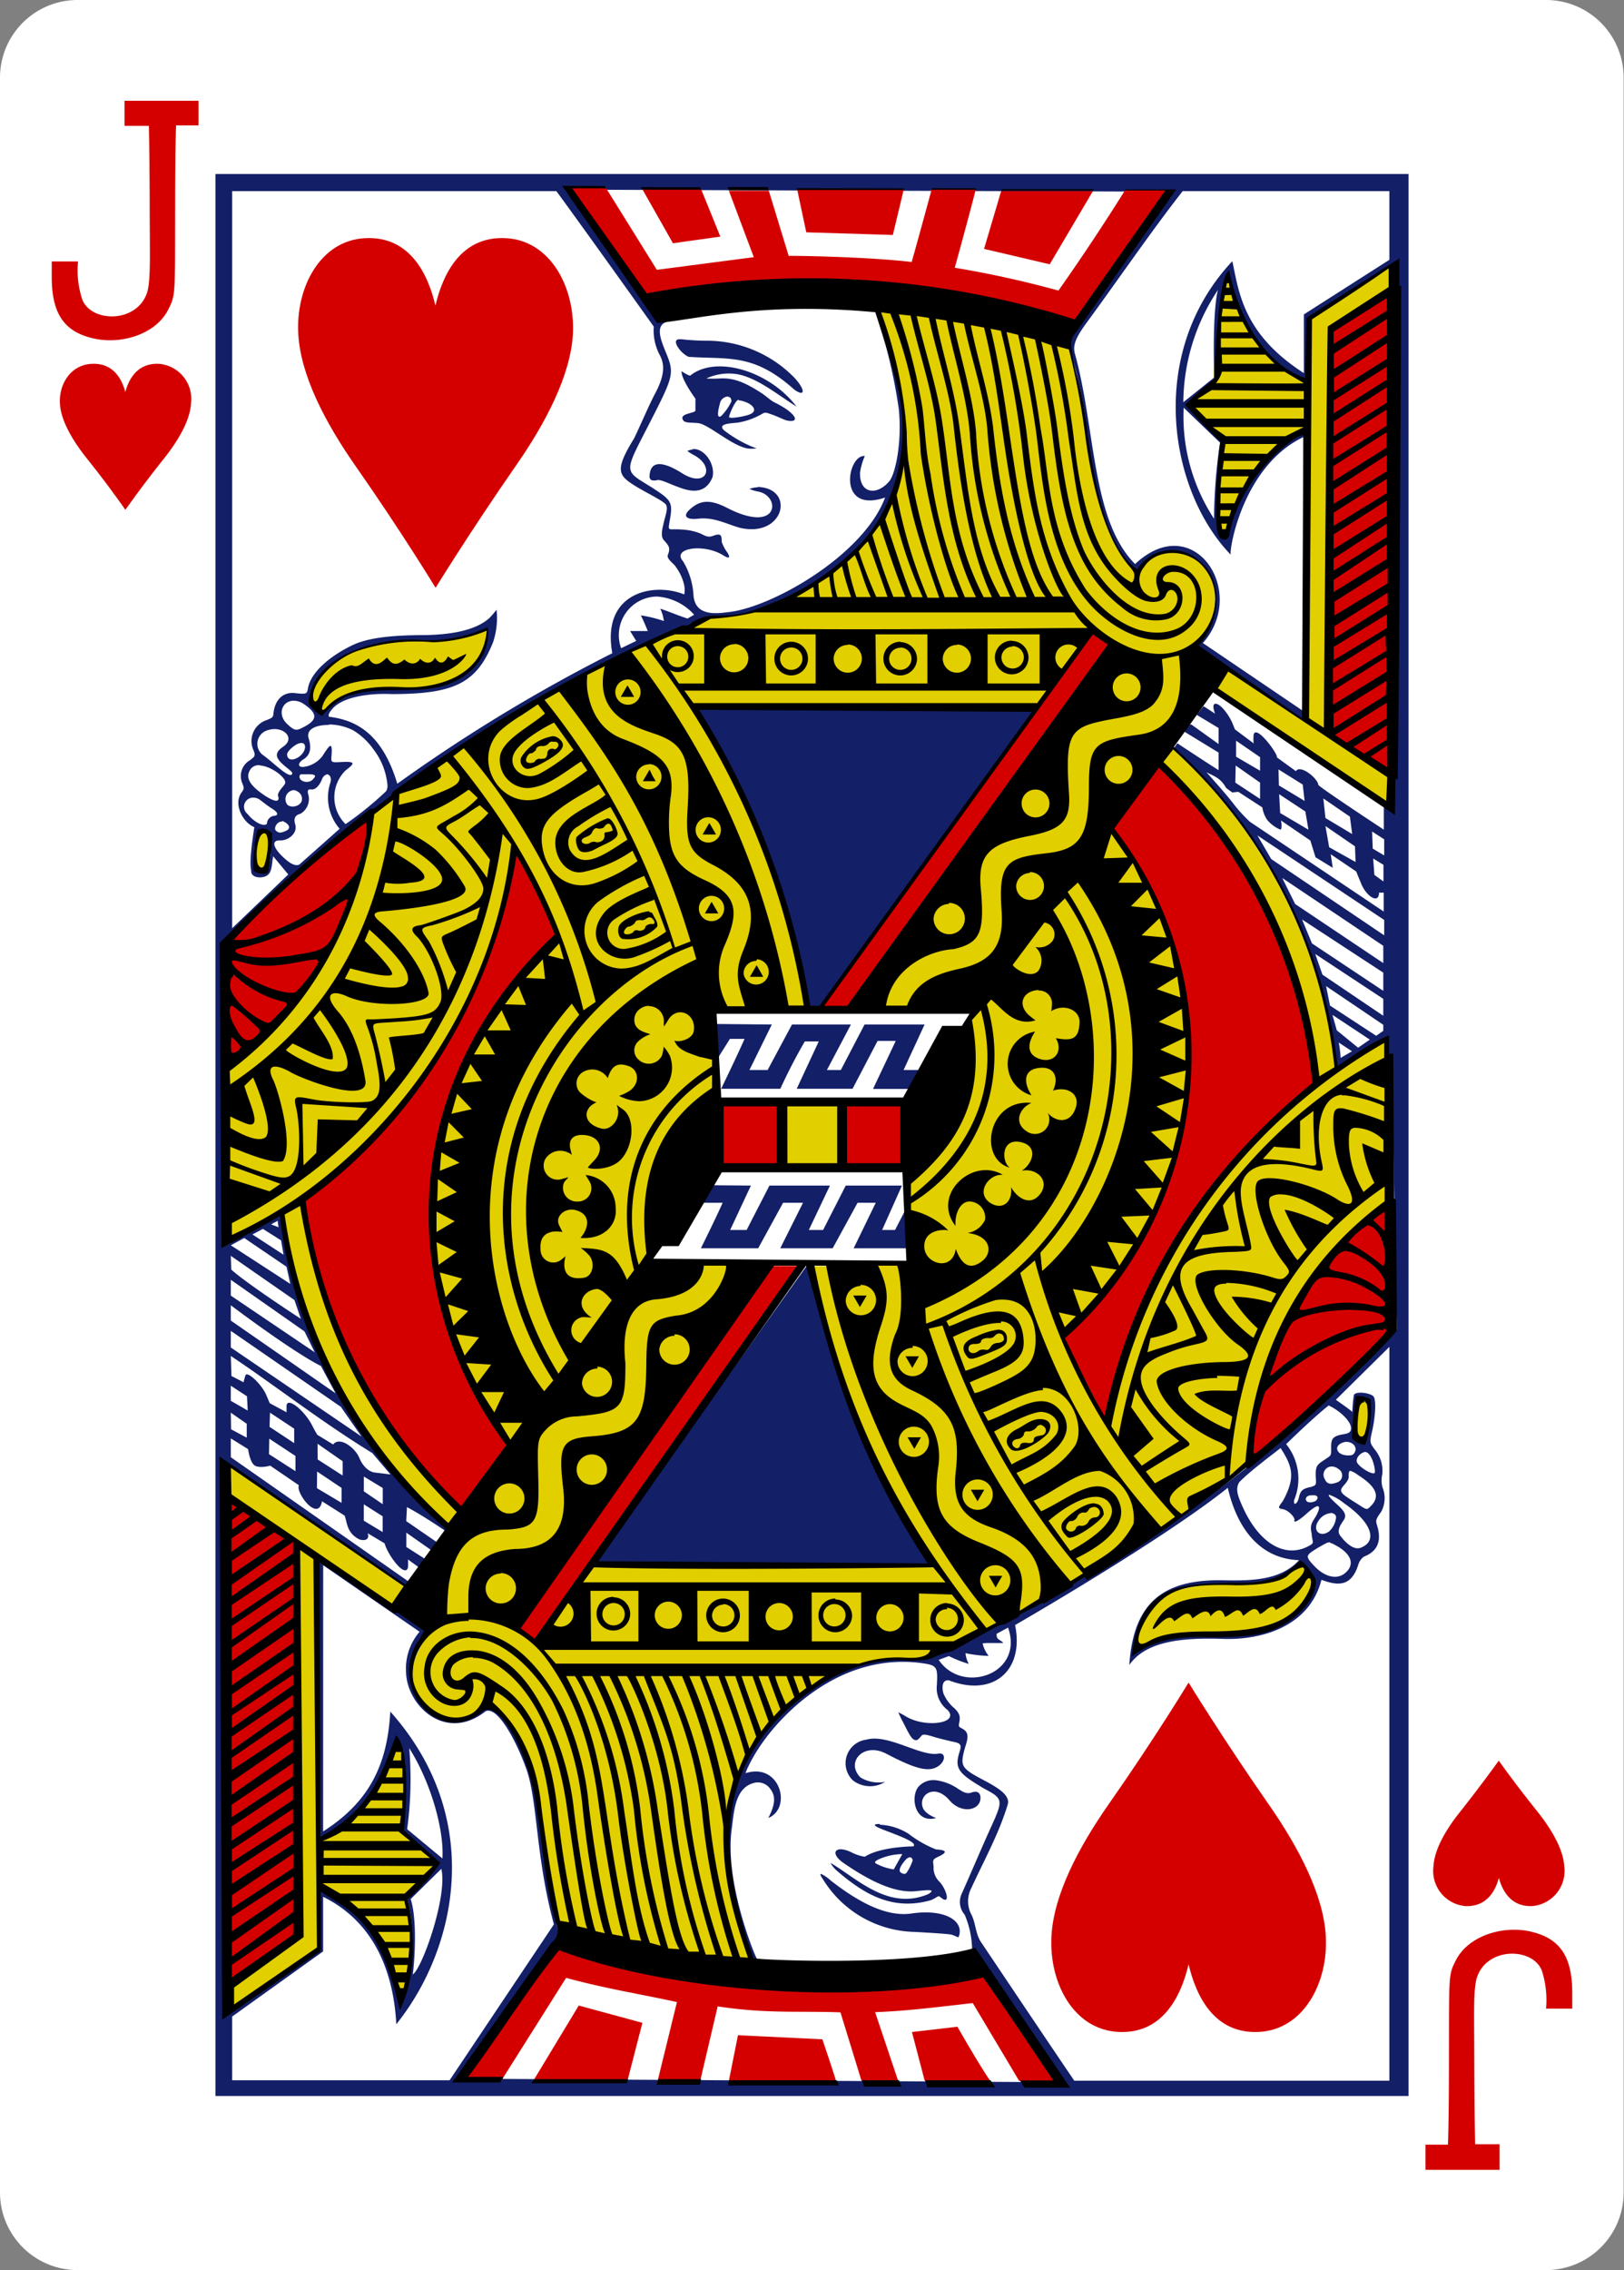 <svg xmlns="http://www.w3.org/2000/svg" viewBox="0 0 178.58 249.45"><rect x="0" y="0" width="178.58" height="249.45" fill="#808080" stroke="none"/><defs><style>.cls-1{fill:#fff;}.cls-2{fill:#d40000;}.cls-3{fill:#e2cf00;}.cls-4{fill:#131f67;}</style></defs><title>Asset 25</title><g id="Layer_2" data-name="Layer 2"><g id="svg8"><g id="layer1"><g id="g5943"><path id="rect10346-5-7" class="cls-1" d="M8.54,0H170a8.53,8.53,0,0,1,8.54,8.53V240.92a8.53,8.53,0,0,1-8.54,8.53H8.54A8.53,8.53,0,0,1,0,240.92V8.53A8.53,8.53,0,0,1,8.54,0Z"/><path id="path10378-7-1" class="cls-2" d="M13.77,56S12,53.43,9.59,50.43c-1.6-2-2.89-4.19-3-6.06-.13-2.14,1.16-4.28,3.51-4.39s3.3,1.65,3.68,3.1c.39-1.45,1.34-3.2,3.69-3.1A3.87,3.87,0,0,1,21,44.37c-.12,1.87-1.4,4.05-3,6.06-2.4,3-4.18,5.55-4.18,5.55Z"/><path id="path10380-5-9" class="cls-2" d="M164.81,193.47S163,196,160.63,199c-1.61,2-2.89,4.18-3,6.06a3.88,3.88,0,0,0,3.5,4.39c2.35.1,3.3-1.65,3.69-3.1.39,1.45,1.34,3.2,3.68,3.1a3.88,3.88,0,0,0,3.51-4.39c-.12-1.88-1.4-4.05-3-6.06C166.59,196,164.81,193.47,164.81,193.47Z"/><path id="path35-67-2-8-6" class="cls-2" d="M13.69,11.07v2.76h2.68s.07,2.67.09,8.32c0,5.48.13,8.21-.22,9.77-.94,3.6-6.16,3.62-7.19,1a10.22,10.22,0,0,1-.47-4.19H5.69s0,.76,0,1.69c0,4.05,1.36,6,4.5,6.75s7-.45,8.34-3.21c.8-1.57.71-1.68.73-11.18,0-6.34.1-9,.1-9h2.47V11.07Z"/><path id="path35-6-7-4-8-8" class="cls-2" d="M164.9,238.38v-2.76h-2.69s-.06-2.67-.09-8.32c0-5.49-.13-8.21.22-9.77.94-3.6,6.16-3.62,7.2-1a10.55,10.55,0,0,1,.47,4.19h2.88s0-.76,0-1.7c0-4.05-1.36-6-4.5-6.75s-7,.46-8.34,3.22c-.8,1.57-.7,1.68-.72,11.18,0,6.34-.11,9-.11,9h-2.47v2.76h8.17Z"/><g id="g3347-7-8-1"><g id="g3498-4-3-9"><g id="g2997-9-2-6"><g id="g3884-5-1-3"><g id="g3000-2-1-2"><path id="path2993-7-5-1" class="cls-3" d="M153.16,29.1l-9.21,6-.13,7c-5.46-2.63-7.84-6.92-8.7-12-1.54,1.95-1.69,11.88-1.69,11.88-1.4.73-1.46,1.61-2.36,2.46a30,30,0,0,0,3.38,3.94s-1.15,10.26.21,10.67c1.25-4.39,2.91-8.22,9-12.24,0,0,.09,16.36-.3,32.16-2.58-1.78-8-5-11.57-8.24,4.58-5.91-.09-13.61-6.91-8.5C119.12,55.48,120.05,45,117.46,38c0,0-14.57-4-20.83-3.71,5.26,13.72,4.24,30.44-19,33.57-11.15,5.11-24,10.8-36.53,21.43-2.31,15.83-10.46,23.62-16.21,27.93,0,6.41,0,12.76.22,19.24,0,0,5.25-3.46,6.08-2.82,4.39,28.61,20.48,34.28,18.87,35.08-.26.13-5.27,5.29-5.27,5.29L25.13,161c-.67,19.78-.28,39.95,0,59.76,3.47-2,9.84-6.66,9.84-6.66l.1-6.73c0-.64,8.93,5.61,9,13.05.7.47,2.23-10.71.84-11.92l3.67-3.79-4-3.82s1-6.33-1-10a14.22,14.22,0,0,1-8.25,11s-.14-30.52-.32-30.55l12.35,7.83c-6.69,9.12,5.08,12.08,6.46,7.64,7.59,7.08,4.66,15.56,8,25.61l21.55,4c-8.88-16.5.75-35.3,18.18-34a41.9,41.9,0,0,0,6.23-3.33,65.84,65.84,0,0,0-4.91-6.84l-37.31-.62L82.88,139l-11.44-.36c8-13.76,8.49-13.4,6-28.12l11.06.22c.4-4.55-4.94-21.93-12.49-33.29l41.94.38-23.61,33,12.68.37c-7.6,13.7-9,13.4-6.35,27.71l-11.25.23c1.94,16.83,14.42,34.71,18.81,40.19,7.26-1.72,20.8-12.11,29.21-18.56,1.09-11.3,5-20.92,15.13-28.09l0-18.6s-5.8,3.74-5.8,3.48c0-4-2.07-12.4-5.93-19.87-4.15-8-10.95-15.28-12.52-15.73,3.6-5.46,5.14-6,5.09-6l19.61,12.6Zm-99.23,40c-7.44,1.9-17.53.17-19.62,6.74-.49,1.48.58,2,1.37,2.42C40.15,72.69,51.67,80.38,53.93,69.1ZM29.15,91.44c-1.73.22-1.15,3.79-.57,4.23C29.78,95.4,30.13,91.32,29.15,91.44Zm63.11,29.82-5.8,0,0,6.82h5.84Zm57,33.94c-.12.68-.65,3.61.77,3.08C151.67,157,150.15,151.19,149.23,155.2Zm-5.46,17.12c-.68-1-2.8,1.49-4.54,1.58-7.72.42-13.42-.62-14.38,7.48,4.46-2.85,10.7-1.55,14.72-2.47C142.48,177.94,145.82,175.3,143.77,172.32Z"/><path id="path3504-0-2-5" class="cls-4" d="M23.69,19.12v211.2h131.2V19.12Zm38.46,1.72,66.08.22c-2,5.75-7.33,9.67-10.09,15.37a2.51,2.51,0,0,0-.32,2.56,52.16,52.16,0,0,1,1.49,6.65c.42,4,.85,9.06,3,13.5.3,1,2.28,3.48,2.76,3.48,2.88-4,10.35-1.58,8.2,5.4-.84,2.7-2.21,2.67-1.62,3.18l11.88,8.12s.35-31.95,0-31.94c-6.22,3.71-6.48,5.88-9,11.76-1.62-2.21.24-7.65-.05-10.57l-3.58-3.93s2.81-3.09,2.81-3.09,1-11.57,1.24-11.41c.57,4,4.45,10.54,8.92,12L144,35,153.46,29l-.35,58.63-.94,1v2.54s-7-4.6-7.2-4.92c-.08-.75-2-2.28-2.47-1.51l-2.11-1.53c.31-.09-2.18-3.61-2.53-2.52a3.89,3.89,0,0,0,0,1l-2.06-1.54s-.2-.48-.27-.67a6.31,6.31,0,0,0-.92-1.48c-.78-.92-1.53-1-1,.42l-1.26-.82-.76.95L134,80v1.76L131,79.61c-.8,0-.89.11-.73.81L134,82.7v1.93c-1.51-.95-4.53-2.95-4.53-2.95l-.37.51c9,7.94,16.49,21.51,17.91,35.32,2.27-1.12,5.8-4.48,5.41-2.47,0,.48.59,1,.59,1l.61,30.1c-6,5.39-9.3,9.66-16.28,14.93-9.42,7.54-22.81,15.45-35.54,21.24-3.63.22-6.85-.78-13.24,3.84-7.21,4.53-9.45,12.52-8.18,21.2.65,3.14,1.86,7.54,2.34,8.08.14.16.46-.14.51-.14s-.09-.22-.09-.22c-.67-1.47-3.39-8.65-2.69-14,.26-1.87.32-4.54,2.38-5.13a1.66,1.66,0,0,1,1.89.66c.78,1,.26,2.18-.23,3.17,2.66-1.11,1.26-6.14-2.51-4.92a5,5,0,0,1,.31-.74c1.89-4,6.88-9.42,13.1-11a15.39,15.39,0,0,1,6.63-.25c1.1.23,1.08.7,1,2.32a3,3,0,0,0,1.19,2.73c1.34,1.47-2.47,2-4.61.69a8.07,8.07,0,0,0-.82-.44s.15.38.54,1.12c.61,1.17,1,2.15,1.57,1.9.68-.49.15-.85,2-.26.65.18,1.61.41,2,.49.86.17.83.44.62,1.11-.58,1.84-.09,2.36,2.67,4,2.33,1.23,2.14,1.27.43,5.06-.89,2-1.88,4.32-2.84,6.48a2.14,2.14,0,0,0,.31,2.34,10.22,10.22,0,0,1,.82,4c3.34,4.22,6.09,9.28,9.61,14.41l-65.91-.39s6.72-10.14,10.16-14.87a1.71,1.71,0,0,0,.47-2c-.06-.18-2-13.37-2-13.41-.77-3.9-1.76-8.29-5.49-11-1.41,1.6-5,2.58-6.94.51a4.62,4.62,0,0,1-1.38-2.89A10.17,10.17,0,0,1,46,180.3c.26-.4.84-.76.83-1,0-.56-1-1-2.49-1.83-3.11-1.71-9.2-5.92-9.2-5.92s-.2,22,0,30.81c5.92-2.5,8.67-10.8,8.67-10.8,1.51,1.88.39,7.6.49,9.52,1.29,1.57,2.5,2.05,3.73,3.75a9.79,9.79,0,0,1-3.24,3.73,19.23,19.23,0,0,1-.55,10.85c-2.25-6.69-4-8.86-9.09-12.05.18,2.59-.23,4.62,0,6.89l-10,6.9-.83-60.75,20.43,14,.28-.54L25.38,160.13v-2.07l1.9,1.18s.19,1.45.73,1.8,1.86,0,1.68,0l3.18,2.17c-.4.79,2.11,4.12,2.54,1.76l2.48,1.57c.29.71.21,1.9,1.61,2.61.53.19,1.19.09.93-.67l1.86,1.11c.34,1.27,2.23,3.83,2.57,2.67a5.61,5.61,0,0,0,0-.9l1.31.95s1.32-.31.72-.91l-2.21-1.41,0-1.57,2.86,2s.68-.52.59-.89l-3.46-2.38.08-1.54c1.41.75,2.88,1.71,4.34,2.69,0,0,.24-.46.25-.46C39,159.4,32.83,145.41,30.92,133.32c-1.66,1-4.46,2.66-6.19,2.93l0-32.36A127.25,127.25,0,0,1,43.55,87.4C53.69,79.2,65,73.7,74.24,69.29c1.6-.52,3.1-1.35,4.77-1.49,2.43-.11,3-.1,7.12-1.82C96.91,60.71,104,52.65,96.28,34.31A58.65,58.65,0,0,1,98.84,45c.35,3.68-.37,6.94-1,7.82-1.35,1.67-3.33,1.49-3.27-.87a6.91,6.91,0,0,1,.53-1.84c-1.91-.21-3.13,6.39,2.23,4.56-2.44,6.48-12.79,12.26-17.43,12.61-2.42.36-3.57-.27-3.65-2a8.13,8.13,0,0,0-1.13-3.59c-1.31-1.46,2.24-2,4.37-.69.69.43.87.33.49-.29a4.38,4.38,0,0,1-.62-1.17c0-.72-.06-1-1-.64-.58.2-.92-.09-1.37-.29a6.45,6.45,0,0,0-2-.42c-1.65-.14-1.57.4-1.28-1.35s-.07-2-2.07-3.3c-3.23-2-3.06-1.42.18-7.81,2.22-4.36,2.32-4.79,1.44-6.91-.71-1.72-1.33-3.32.5-3.56C70,34,66.33,24.3,62.15,20.84ZM25.53,21H61.18c3.12,4.25,10.71,14.89,10.71,14.89A5.78,5.78,0,0,0,72.54,39c.61,1.1.51,2.36-.51,4.26-.67,1.27-1.46,3.15-2.3,4.91-1.85,3-1.83,3.85-.57,4.77s3.36,1.83,4,2.43c.42.39-.06,1.43-.19,2.15-.09.39-.37,1.35,0,1.8.63.7.76.9.47,1.66-.18.46.74,1,.89,1.34a5.24,5.24,0,0,1,.91,2,2.47,2.47,0,0,1,0,1c-3.29-1.35-9.14-.3-7.91,6.46A179,179,0,0,0,43.69,86.12c-1.71-5.66-4.65-7-7.51-7.36-.15-.21.11-.59.49-1C38,76.45,41,76.17,43.06,76.27c6.91,0,9.35-1.2,11.16-5.7A8.35,8.35,0,0,0,54.6,67a9.67,9.67,0,0,1-.8.93c-1.69,1.5-4.73,1.82-7.15,1.86-4.24,0-6.45.44-7.79,1.06-2.68,1.26-4.74,3.12-5,4.82-.11.62-.19.62-1.45.49s-2.09.68-2.31,2c-.1.6.08.65-.87,1a2.42,2.42,0,0,0-1.34,3.31c.2.55.17.67-.44,1.09a2,2,0,0,0-.79,2.54c.14.42.25.53-.11,1-.91,1.28.17,3.31,1.42,3.79-.65,4.18-.36,4.38-.35,4.86s.52.68,1,.66c1.4-.06,1.19-1.18,1.42-2.32l1.66,2L25.53,102Zm104.58,0h22.67v7.55l-9.4,6V41c-6.74-4.32-7.15-9-7.87-12.3-9.51,10.15-6.95,25.26-.17,32.26-.23-.29,1.22-9.71,8-12.94V78.16l-11.07-7.5c5-5.62-1-14.73-7.45-8.68-4.8-4.78-4.34-14.9-6.62-23.11-.25-.93.07-1.76,1.38-3.53,3.47-4.73,7-9.91,10.49-14.36Zm3.82,10.88s-.63,1.77-.41,9.6l-3.4,2.72A22.51,22.51,0,0,1,133.93,31.86Zm-59.21,5.4c-1,0,.11,1.55,1,1.93,4.36.31,7.13-.44,11.63,3.61,1.27.89,1.19-.07-.06-1.38a13.48,13.48,0,0,0-9.35-4,25.92,25.92,0,0,1-3-.16l-.24,0Zm1.22,4c-.32,0-1-.52-1-.47,0,.84,1.22,2.57,1.53,3,0,.23,0,.66,0,1.33-.13.3-1.94.29-1.3,1.1.21.26,1,.18,1.63.26,1.16.16,3.67,2.48,5.4,2.78a4.35,4.35,0,0,0,1,0,13.48,13.48,0,0,1-3.59-2c-.81-.78,1-.76,1.58-.85a7.75,7.75,0,0,0,2-.63c1.06-.49.67-.61,1.77-.22.62.22,1.26.56,1.59.63,1.53.3,1-.83-1.4-2-.34-.16-.92-.69-1.39-1-1.92-1.25-3.14-1.71-4.64-1.62a13.25,13.25,0,0,1-1.45,0,5.88,5.88,0,0,1,3.41-.47c2.23.41,4.44,2.27,6.51,3.56C84.65,40.8,78.81,39,75.94,41.24Zm4.15,2.33c.19,0,.34.19.34.49a5.67,5.67,0,0,1-1.13,1.62c-.45.29-.42-.34-.14-1.36A.94.94,0,0,1,80.09,43.57Zm1.13.37c1.44.21,2.32,1.15,1.19,1.57-.62.23-2.25.51-2.24.26S80.89,43.89,81.22,43.94Zm48.94.82,4,3.84A58.65,58.65,0,0,0,133.5,57,20.48,20.48,0,0,1,130.16,44.76Zm-54,4.59a2.05,2.05,0,0,0-.58.17,7.31,7.31,0,0,0,.67.42C78.72,51.26,77.7,53.71,75,52c-1.87-1.19-3.28-1.44-3.53-.06-.11.57-.08,1,.8.82.35-.1,1.29.38,2.08.67,1,.38,3.09,1.26,4-1,.33-1.41-.86-3.14-2.13-3.09Zm7.15,4.16a2.58,2.58,0,0,0-.89.18,4.58,4.58,0,0,0,.86.27c2.64.4,2.48,4.85-3.44,1.75-2-1-3-.66-4,.24-.81.73-.36,1.17,1,1,1.69-.16,2.89.53,4.49,1C86.22,59.16,87.51,53.67,83.35,53.51Zm-11.11,12a6,6,0,0,1,4.13,2l-.73.42c-1.16-.38-1.83-.69-3-1.09A4.31,4.31,0,0,1,73,68.24a15.19,15.19,0,0,0-2.53-.62c.43.87.76,1.72.76,1.72l-1.94,0,.67,1.09-1.66.8a4.24,4.24,0,0,1,4-5.68ZM53.59,69.15C53.85,72,51.44,75.79,43,75.71c-3.26-.07-5.07,0-7.54,2.68L34,77.16c.47-1.81,1.26-5,8-6.48,3.9-.59,7.55.5,11.65-1.53ZM32.3,77a2,2,0,0,1,1,.29c1.51,1,1.75,1.71.23,2.53-.87.47-1.06.56-1.85-.17C30.41,78.57,31,77,32.3,77Zm44.13.46c3.19,5.73,10.81,19.59,12.4,33.21l1.43,0L113.87,78ZM36.22,79.61a6,6,0,0,1,2.61.64,7.42,7.42,0,0,1,2.22,2.07,7.57,7.57,0,0,1,1.54,3.79,1.27,1.27,0,0,1-.12.82A37.22,37.22,0,0,1,38,90.56a4.14,4.14,0,0,1,0-5.9c.93-.72,1.22-1-.36-.93-1.16.06-1.26.11-1.19-.64.15-1.8-.25-1.16-1,0a3.08,3.08,0,0,1-2.13,1.19c-.62,0-.54-.46,0-.81.86-.5.93-1.34.62-2.34s.8-1.47,2.18-1.47Zm-6.2.51c1.38-.1,2.38,1.07,1.12,1.93-1,.68-.89,1.23.16,2.11.55.46.89.7.84.83-.2.78-2.19-1.33-3.28-2.06a1.55,1.55,0,0,1,.55-2.68,2.66,2.66,0,0,1,.61-.13Zm105.9,1.27,2.64,1.81v1.49l-2.64-1.54Zm-102.84.26c.76-.08.58,1.14-.45,1.66-.6.31-1.06.12-1.06-.43,0-.27.64-.89,1.12-1.12a1.16,1.16,0,0,1,.39-.11Zm-4.45,2.47c1.28.1,3,1.45,2.71,2-.12.27-.89.94-.76,1.35.22.69-.3.69-1.39,0-1.81-1.2-2.27-2.08-1.6-3a1.12,1.12,0,0,1,1-.38Zm107.25,0L138.56,86v1.79L135.84,86Zm4.71.43,2.66,1.66.21,1.8-2.83-1.7Zm-8,.27c.87.46,1.61.63,2.23,1.75.34.27.69.51.69.51l.66-.07,2.64,1.71a3.36,3.36,0,0,0,.53,1.37,3.88,3.88,0,0,0,1.44,1.07c.21,0,.15-.66.08-1l3.23,2.2s.57,1.84.57,1.84l1.89,1.16s-.16-1.11-.22-1.49l2.81,1.9s.09.25.5,1.23c.54,1.46,2,2.43,2,1.09h.52v2.08L137.44,90.3a16.14,16.14,0,0,1-1.82-2c-1-1.29-3-3.49-3-3.49Zm-98.83.26c.94,0,1.1.1.62.59s-1.53.21-1.44-.39C33,85,33.15,85.11,33.75,85.08Zm2.15,0c.31,0,.57.31.44.86a5.22,5.22,0,0,0,1,5.13L32.92,95c-.33.17-.8,0-1.3-.39-1.49-1.21-2-2.33-.75-2.26.83,0,1.89-.78,1.59-1.77-.18-.59-.06-1,.58-1.16a1.87,1.87,0,0,0,.89-2c-.17-.55-.09-.72.31-.67s.86-.36,1.15-1.08c.13-.35.33-.52.51-.54Zm-3.61,1.74a1.15,1.15,0,0,1,.79.5c.55,1.1-.91,1.62-1.49,1.11a1,1,0,0,1,.7-1.61Zm108.36.45,2.88,1.9.34,2-3.11-1.83ZM27.8,87.65a1.23,1.23,0,0,1,.81.26c.23.17.87.68,1.22.89.76.46.88.82.22.86a.92.92,0,0,0-.7.87c-.38.35-1.42-.19-2.13-1.09a1,1,0,0,1,.58-1.79Zm117.72.09,2.92,2,.25,1.91-2.94-1.76ZM31,90.23a.43.43,0,0,1,.22.06c.59.29.81.74.24,1s-.8.27-1.11,0,.14-1.07.65-1Zm114.75.54L149,93l.06,1.72-2.9-1.62Zm-116.78.52c1.3.82.81,4.68-.08,4.66C27.55,95,27.68,92.27,28.93,91.29Zm121.91.08,1.33.86V94l-1.26-.75Zm-12.61.43,13.94,9.29v1.69L139.79,94.4ZM151,94.34l1.13.69v1.83l-1-.72Zm-10,2.14,11.11,7.45v1.9l-9.69-6.49Zm2.18,4.56,8.93,5.84v2l-7.84-5.21Zm1.45,3.79,7.48,4.93v1.86l-6.69-4.52Zm1.19,3.53,6.29,4.25v.66l-.78.55-5.08-3.32Zm.7,3.16,4.11,2.72-1.29.89L147,113.22Zm-67.8,1c.07.88-.23,2.95.23,3.73l1.31-2.09h1.61c-.73,1.69-2.57,5.48-2.57,5.48h6.51a58.43,58.43,0,0,1,2.69-5.2h1.53l-2.42,5.2h6.14l2.75-5.26h2L96,119.66h4.46l.9-2.08h-2l2.31-5h-6.6l-2.61,5H90.93l2.64-5H87.09l-2.68,5h-2l2.46-5Zm68.43,2,1.52,1-1.25.73A13.27,13.27,0,0,0,147.21,114.54ZM78.3,130.24l-1.13,1.93h2.29c-.75,1.72-2.39,5-2.39,5h6.3l2.74-5H88.3l-2.5,5h5.76l2.74-5h2l-2.43,5H100l-.31-4.47-1.27,2.46H97l2.18-4.88H93l-2.49,4.88H88.94l2.32-4.88H84.61l-2.51,4.88H80.29l2.28-4.88Zm-47.77,3.91.1.71-.82-.32Zm-1.62.89,2,1.26.27,1.58-3.42-2.23Zm-2.05,1,4.65,3.16.41,1.88-6.54-4.24ZM25.38,138l7,4.86.7,2.06s-5.87-3.81-7.65-5.41Zm63.53.82L65.49,171.64l37.05.34a111.26,111.26,0,0,1-13.63-33.17Zm-63.53,1.81,8.1,5.67,1.13,2.3-9.23-6.23Zm0,2.8s6.68,5.05,9.92,6.68c.38.73,1.61,3,1.61,3l-11.53-8Zm0,2.81,12.1,8.35,2.28,3.27-14.38-9.79ZM152.78,148v80.64H118.13c-3.35-4.94-6.52-9.67-10.2-15.15-.67-.92-.61-2.12-1.12-3.12a3.12,3.12,0,0,1,0-2.9c1.41-3.07,3-5.89,4-9.17.43-1.44-2.5-2.49-4-3.45-1.16-.77-1.13-1.18-.7-2.8.39-1.15.43-1.71-.3-2.1-.41-.22-.42-.2-.31-.78s0-1-.75-1.63a4.31,4.31,0,0,1-1-1.44c-.15-.45-.26-1.54.58-1.46,4.82,1.88,8.33-1,7.29-6.07,0,0,16.11-9.26,23.39-15.08,1,4.35,3.44,7.79,7.84,7.95-2.11,2.31-5.45,2.26-8.43,2.21-6.93-.12-9.8,2.86-10.24,9.31,1.88-2.72,6.1-3,10.25-2.87,4,.16,9.52-1.18,10.88-6.49,1.92.71,3.33.72,4.08-1.75a1.62,1.62,0,0,1,.6-.8c1.72-.67,1.9-2,1.41-3.52-.13-.45-.12-.58.48-1.41a3.12,3.12,0,0,0,.14-2.68A3,3,0,0,1,152,162a3.65,3.65,0,0,0-.82-2.71c-.55-.75-.59-.77-.29-2.06.36-1.58.47-3.52.11-3.82-.52-.42-2.08-.55-2.13-.06a13.75,13.75,0,0,0-.16,1.8c-.33-.31-1.85-1.35-1.81-1.34Zm-127.4,1c4.79,3.18,9.79,7.13,15.56,10.67l2,2.35-1.81-.22s-1-.13-1.61-1.58c-.45-1.14-2.2-2.43-2.88-1.49l-1.74-1.06s-.29-.46-.51-.91c-.9-1.82-2.88-3.35-2.88-2.24,0,.15,0,.67,0,.67l-1.85-1s-.27-.65-.4-.94c-.51-1.17-2.09-2.63-2.27-2.12-.09.28-.21.76-.21.76l-1.33-.69Zm0,3.27,1.78,1.16.08,1.57-1.86-1.07Zm120.77,2.19c1.37.67,2.48,1.84,2.41,2.53,0,.41-.34.54-.86.62-1.27.2-1.34.61-1.32,1.58,0,.8,0,.73-.69,1.19-.87.58-1.06.68-1,2,.07.87,0,.8-.47,1-1.12.22-1.22.49-1.4,1.22s-.63.88-.51.23a6.07,6.07,0,0,0-.88-6.14S144.49,155.69,146.15,154.41Zm3.62-.63c1.88,1,.45,4.77-.16,4.72C148.6,157.38,149.17,155,149.77,153.78Zm-120.08,1.4,2.66,1.76v1.59l-2.71-1.79Zm-4.31,0,1.75,1.22,0,1.53-1.72-.92Zm4.23,2.86,2.88,1.9v1.67l-2.91-1.87Zm118.45.35c.79,0,1.33.73.78,1.33-.14.15-.31.16-.6.16-1.28,0-1.67-1.06-.53-1.43a1.12,1.12,0,0,1,.35-.06Zm-113.14.21,2.76,1.92v1.57l-2.75-1.77Zm105.88.44c1.29,2,1.72,3.2.27,5.85-.53.69-.58.81,0,.9s1.37.91,1.27,1.21.27.19,1.17-.57c1.09-1,1.66-1.27,1.51-.6-.37,1.22-1.11,1.31-.79,2.62.07,1.13.47,1-.61,1.53-2.49,1.11-5.14-.54-6.86-4.2-.68-1.47-.93-2.2-.5-2.94,1.16-1.25,4.55-3.72,4.58-3.8Zm9.38.47c.65.1,1.08,1.8,1,2.24s-2-.7-2-1.26.64-1,1-1Zm-3.67,1.59a1.22,1.22,0,0,1,.68.28.81.81,0,0,1-.2,1.48c-.69.25-1.09.17-1.33-.41a.9.9,0,0,1,.85-1.35Zm2,.48a2.87,2.87,0,0,1,.84.47c2,1.26,2.41,2.32,1.46,3.32-.53.56-.48.51-1.46-.11-1.93-1.22-2.23-1.36-1.55-2.12.21-.23.53-.63.51-.93C148.29,161.76,148.36,161.6,148.54,161.62Zm-113.64.07,2.69,1.8,0,1.64-2.71-1.61Zm5.14.55,2.08,1.26v1.78L40,163.87Zm106.14,2a5.33,5.33,0,0,1,1.64.93c3,2.08,3.76,4.14,1.85,4.89-.81.32-1.74-.61-2.29-1.36-.35-.48,0-1.09.37-1.61s.27-.93-.71-1.8c-.76-.68-1-1-.86-1.05Zm-2,.07a2.75,2.75,0,0,1,.49,0c.12.05.43.17.09.57-.07.09-1,.46-1.14-.12,0-.23.15-.42.56-.46ZM40,165.3l2.08,1.32v1.73L40,167.1Zm106.51,1a.43.43,0,0,1,.4.52,2.39,2.39,0,0,1-.77,1.47c-1,.71-1.88-.14-1.15-1.18A1.78,1.78,0,0,1,146.55,166.26Zm-.29,3.22a2.06,2.06,0,0,1,.58.25c1.72.89,2.29,2.1,1.11,3.09-.86.73-2.2.49-3.43-.82-1-1.08-.92-1.12.51-2C145.76,169.61,146,169.45,146.26,169.48ZM143,172s.53.16,1.36,1.27c1,1.42-.82,2.73-2.69,4.79-4,2.66-11.1,0-16.63,3.26.14-5.3,3.54-7.57,10.73-7.32A9.22,9.22,0,0,0,143,172ZM35.54,172l10.6,7.31a6.21,6.21,0,0,0-1.49,4.44c.09,3.71,4.38,7.75,8.75,4.29,1.29-.58,3.29,3.12,4.35,6,1.4,3.48,1.09,9.82,3.16,17.42L49.44,228.59H25.53v-7l10-7.16v-6c6.08,3,7.78,9,8.05,14,6.58-8.18,9.86-22.55-.66-34.35-.31,5.51-2.06,9.78-7.39,13.17Zm75.31,6.85c1.81,5.13-5.06,7.41-7.63,3.54l1.12-.41a13.56,13.56,0,0,0,2.19.86,3,3,0,0,1-.36-1.18,14,14,0,0,0,2.55.3,3.27,3.27,0,0,1-.67-1.38c.71-.08,1.53,0,2.29-.05-.56-.5-.75-.31-.75-1Zm-14.61,12.2a3.3,3.3,0,0,0-.95.11,2.61,2.61,0,0,0-1.5,4.48,3.09,3.09,0,0,0,3.54.16,3.85,3.85,0,0,1-2.71-.48c-1.68-1.69.36-3.95,2.88-2.59,3.06,1.6,4.5,2,5.52,1.44s1-1.65.15-1.47c-1.69.3-4.62-1.6-6.93-1.65ZM45,192.1c2.32,3.64,3.85,8.9,3.65,12.12L44.77,201A40.34,40.34,0,0,0,45,192.1Zm57.86,3.52a2.2,2.2,0,0,0-1.79.64c-1,1-.58,4.17,1.87,3.52,0,0-1.19-.42-1.46-1.13-.53-1.4,1.28-2.75,2.94-.81,1.26,1.46,3.25,1.15,3.39-.14.06-.58-.23-1-1-.72-.44.16-.84,0-1.49-.44A5.59,5.59,0,0,0,102.88,195.62Zm-6.08,4.81c-1,0-.66.25.66.75,2.05.77,3.42,1.34,3,1.71.09,0-3.59,0-5.34,1.14a4.71,4.71,0,0,1-1.46-.48c-1.77-.86-2.47.06-.89,1.16,3.23,2.23,5.86,3.33,8,3.1,1.41-.15,2.18-.22,1.34.32-4.07,1.73-7.35-1.23-10.08-3-.49-.32-.69-.42-.69-.42a3.33,3.33,0,0,0,.61.77c3.06,2.67,6.2,4.52,10.41,3.33.72-.29.75-.52,1-.4,1.22,1.1.84-.65,0-1.6a2.13,2.13,0,0,1-.68-1.71c-.08-.7-.13-.77.49-1.06,1.38-.64.56-.76-.24-.82a12.43,12.43,0,0,1-3-1.71,6.42,6.42,0,0,0-3.2-1Zm2.44,3.31-.94,1.68a5.9,5.9,0,0,1-2-.67c-.13-.13,0-.27.29-.41a6.51,6.51,0,0,1,2.62-.6Zm.81.35c.15,0,.29.08.33.34a5.43,5.43,0,0,1-.64,1.32c-.2.26-.41.16-.62.05-.45-.24.1-1,.49-1.44a.77.77,0,0,1,.44-.27Zm-51.5,1.27c.71,3-2.12,11-3.15,11.61.05,0,.65-5.54-.22-8.29Zm41.75.56c-.13,0-.06.17.2.56a12.15,12.15,0,0,0,10.1,5.81c1.47.08,3.8.22,4.08.31.68.23.71.4.8.12.52-1.61-1.5-3-5.25-2.45-2.65.38-5.67-1.13-8.89-3.65A4.13,4.13,0,0,0,90.3,205.92Z"/><path id="path3502-5-8-1" class="cls-2" d="M80.15,228.64l1-5,9.28.45s1.08,3.17,1.51,4.59Zm-21.43-.12,4.92-8.14,7,1.9L69,228.64Zm13.6.12L74.44,220c-4-.88-7.77-1.46-12.19-2.66l-7.16,11.35-4.32-.12c3.72-5,10.5-15,10.5-15a92.13,92.13,0,0,0,47,3.44s5.82,7.69,7.91,11.86l-4.11-.21-5.1-8.55c-3.55.39-7,.86-10.74,1l2.53,7.53H94.73l-2.31-7.51c-4.45-.17-8.18.17-13.5-.66L77,228.64Zm29.36,0-1.4-5.35,5-.58s2.32,4.07,3.59,5.92ZM56.74,179c6.23-9.48,28.2-39.89,28.2-39.89l3.27,0S68.49,166.67,59,180.51ZM25,164.22l7.67,5.53.05,43.08-7.79,5.49ZM56.82,93.74l4.65,9.1c-19.73,18.73-15.86,40.7-5.29,56.37a64.1,64.1,0,0,0-4.35,7.23c-14.3-9.44-18.65-34-18.54-34.26C49.05,118.1,51.17,113.62,56.82,93.74Zm80.62,67.11c1-13.87,7.79-22.93,15.37-28.46l.39,14.1C148.23,151.26,143,156.19,137.44,160.85Zm-20.6-14c17.28-16.16,17.87-39.11,5.28-56l5.15-7.21c7.3,7.83,14.46,16,17.51,35.09-10.94,8.64-20.61,22.92-23.18,37.33ZM93,128.08l0-6.61,6.37,0V128ZM79.37,128l-.09-6.59,6.39,0-.1,6.67Zm10.85-17.39s21.63-30.27,30-41.11L122,70.85,93.56,110.57ZM40.41,89.4c0,11.85-7.6,21.24-15.34,27.36l.1-13.49A183.54,183.54,0,0,1,40.41,89.4ZM152.93,32.23l0,52.58-7.23-4.36.61-44.1Zm-34.5,3.11c-16.33-4.25-31.22-5.53-46.86-2.17-2-2.43-8.89-12.58-8.89-12.58l3.95.06,5.6,9,10.66-1.39-2.74-7.3h4.39l2.19,7.17c0-.06,8.68.08,13.52.66.76-2.66,2.19-7.95,2.19-7.95h4.85c-.63,2.54-2.3,8.58-2.3,8.58a112.18,112.18,0,0,1,11.4,2.51c2.58-3.66,5-7.31,7.31-11l4.72,0C127,23.28,118.7,35.46,118.43,35.34Zm-3-6.3-7.22-1.69L110.09,21h10.09ZM74,26.73l-3.35-5.91h6.46L79.21,26Zm14.66-1.2-1-4.71H99.38l-1.2,5Z"/><path id="path3500-9-6-1" d="M61.82,20.42,72.25,35.5c4.18-.36,11.4-2.37,24-1.19,0,0,1.78,5.4,2.38,8,1.8,7.16-.58,14.44-4.77,18.17A27.62,27.62,0,0,1,86,65.82c-4.13,1.73-4.55,1.72-7,1.83a4.59,4.59,0,0,0-2.65.6c-.27.09-.45.38-.69.46a1.5,1.5,0,0,1-.59,0A164.4,164.4,0,0,0,43.21,87c-.09.07-.15.37-.24.45-.65.53-1.25.93-1.88,1.42-.09.06-.28-.06-.37,0a188.09,188.09,0,0,0-16.56,14.73l.19,33.54s4.25-2.19,6.42-3.52A54.09,54.09,0,0,0,49,168l-4.43,6.12L24.14,160.05l.29,61.89,10.85-7.55v-6.53c3.23,2.18,6.39,3,8.68,13,1.84-3.49,1.68-8.69.86-12.16a18.4,18.4,0,0,0,3.59-4l-4-3.58s1-8.68-.86-10.43c-1.5,3.94-2.7,8.11-8.32,11.15l-.07-30.14c2.8,1.78,5.45,3.78,8.22,5.6l.38-.08,2.87,2a11.83,11.83,0,0,1-.59,1c-3.48,5.29,2.32,11.78,7,7.87,1.85-1.53,5.32,4.83,6,10.94.67,3.95,1,8.86,2.1,12.29a1.71,1.71,0,0,1-.51,2.17L49.73,228.83H55l.37-.61H51.48c3.33-4.43,6.5-9.59,10-13.92,12.86,4.85,33.92,6,46.63,3,2.63,3.69,5.18,7.55,7.71,11.31h-3.66l.5.79h5l-10.42-15.37c-7.18,2.14-24.69,1.31-24.38,1.13l-.65-1.86c-3-9.73-3.29-18.36,4.26-25.33,4-3.57,8.48-5.92,13.48-5.47,2.23-.05,2.27-.17,3.2-.59a12.34,12.34,0,0,1,1.58-.48l5.06-2.81.67-.13,1.46-.77.3-.36,2.35-1.19.27,0,3.17-1.84,0-.25,1.25-.78.3.32A156.4,156.4,0,0,0,137,161.29l.32.11c5.9-4.78,13.92-12.33,16.3-15.19l-.12-14.36-.21-.17-.08-15.9h-.46l0-2c-2.61,1-5.48,3.4-5.67,3.3a55.94,55.94,0,0,0-18-35l4.31-6,20,13.47.06-3.93h.24c.25-15.09.38-54.21.38-54.21l-.19,0V28.39l-10.22,6.53-.14,6.61c-4.53-1.49-7.4-6.94-8.35-11.79-1.32.53-1.65,11.89-1.65,11.89a38,38,0,0,0-3.21,2.85s2.57,2.88,3.92,4.05c-.28.61-.84,9.17-.25,10.24.27.79,1.22.68,1.22-.16,1.38-6.74,7.76-11.16,8.12-10.76l-.15,31.09-11.35-8c2.39-2.69,2.89-7.24-.11-9.46a4.46,4.46,0,0,0-6.65,1.08c-3.68-2.41-4.92-11.31-5.46-14.8a42.49,42.49,0,0,0-1.07-6.08,20.8,20.8,0,0,1-.74-3.71,1.94,1.94,0,0,1,.55-1.48l11-15.67-5.63,0,0,.1h4.43L118.18,35.1a96.61,96.61,0,0,0-47.06-2.86l-8.2-11.55,3.72,0-.14-.25Zm8.65.14.16.28,6.44,0L77,20.58Zm9.56,0,.12.34,4.39,0-.13-.34Zm22.44.12,0,.16h4.84l0-.15Zm-14.84,0,0,.2H99.36l0-.18Zm22.5.11,0,.16h10.08l.09-.16Zm42.57,8.62,0,2.13L146,35.88c-.17,9.1-.43,44.09-.43,44.09l-1.62-1.06.32-43.82s6-3.86,8.48-5.65Zm-17.79,1.71h.23l.07.49h-.39Zm.49,1.29.17.66h-1l.12-.64Zm17.1.34v1.39l-5.85,3.66V36.45Zm-18.05,1.16L136,34l.31.76h-2Zm-37.55.41,1,.15a47.11,47.11,0,0,1,3.35,15.42c.94,6.49,2.82,13,4.13,15.73h-1.5a77.33,77.33,0,0,1-4-15,28.55,28.55,0,0,1-.17-3.14A47.72,47.72,0,0,0,96.9,34.35Zm1.93.22,1.3.14c.91,4,2.24,7.73,2.78,11.72.87,6.39,1.33,12.93,4.41,19.22H106.1a53.27,53.27,0,0,1-3.77-13.51c-.58-2.76-.59-4.83-.9-7.32a65.07,65.07,0,0,0-2.6-10.25Zm2,.19,1.31.2c.86,3.94,2.33,8.29,2.72,11.86.79,7.27,1.93,14,4.22,18.83h-.91c-3.54-6.86-3.6-13-4.59-19.41C103,42.45,101.74,38.66,100.81,34.76Zm2.08.31,1.16.18c.8,3.92,2.24,8.37,2.57,12.36a50.49,50.49,0,0,0,4.46,18H110c-3.16-5.54-3.59-12.29-4.57-19.18C104.88,42.66,103.66,38.82,102.89,35.07Zm49.61,0V36.8l-5.85,3.76v-1.7Zm-47.72.33,1.2.19c.78,3.79,2.22,7.83,2.56,11.52a59.07,59.07,0,0,0,4.34,18.53h-1.11a48.89,48.89,0,0,1-4.46-18.05c-.29-3.81-1.76-8.47-2.53-12.19Zm31.84,0,.64,1.16h-3l0-1.15Zm-29.86.36,1.43.27c1.52,6,1.92,11.77,3,17.52,1.3,7.14,2.66,10.74,3.77,12.07h-1.18c-2.9-6.18-3.92-12.3-4.6-18.67C108.74,43.23,107.51,39.53,106.76,35.79Zm2.19.4,1.09.22a105.9,105.9,0,0,1,2.46,14c1,8.49,3.87,14.91,4.47,15.2h-1.2c-2.62-3.61-3.59-9.78-4.87-18.48-.57-3.82-1.13-7.41-2-11Zm1.75.36,1.23.3S113,41.19,113.87,47c.69,4.81,1.06,14.27,6.27,19.71,2.61,2.71,7.19,5.07,10.32,2.51a4.26,4.26,0,0,0,1.4-4.93c-1.35-3.28-5.93-2.72-4.41.72.17.83-.9.86-1.65.06a2.12,2.12,0,0,1,0-2.75c1.17-1.9,4.32-2.09,6.17-.4,3,2.9,1.68,7.88-2.06,9.46-4.31,1.83-9.87-2-12.07-5.57-3.64-6.29-4.2-12.27-5-18.62C112.33,43.71,111.49,40.11,110.7,36.55Zm1.85.51,1.24.3s1.37,6.12,1.82,9.74c.55,4.48,1.17,9.75,3.08,13.82a15.35,15.35,0,0,0,4.67,5.89,5.62,5.62,0,0,0,4.85,1.31c2.31-.51,2.41-4.09.21-4.1-1.13,0-.39-1.09.54-1.12,3.32-.11,3.42,5.14.29,6.31-3.58,1.34-7.45-1.19-9.85-4.36-4.2-6.53-4-12.48-5-17.74a100.26,100.26,0,0,0-1.9-10Zm25.14.18.76,1h-4.22l0-1Zm-23.29.34,1.19.41a91.25,91.25,0,0,1,1.91,10.35c.86,5.4,1.14,9.9,3.93,13.8,1.17,1.63,3.36,3.79,4.74,4,.86.18,1.74,0,2-.66.36-1.06,1.27-.57,1.29.4a1.78,1.78,0,0,1-1.34,1.62c-4.11.71-7.86-4.45-9-7.07-1.55-3.81-2.21-8.07-2.88-13.37-.28-2.24-1.64-9.39-1.8-9.53Zm38.1.18,0,1.72-5.83,3.68V41.49Zm-36.31.34,1.33.36a81.07,81.07,0,0,1,1.78,9.33c.67,5.22,2.12,11.29,4.81,14.43a5.1,5.1,0,0,1,.52.69c.2.43,0,1.15-.23,1.15-4.81-2.51-6-12.58-6.36-16a80.72,80.72,0,0,0-1.85-10Zm18.14.93h4.8l1,1h-5.76ZM152.5,40.3v1.42l-5.85,3.71V44Zm-15.56.54c1.43,0,3.15,0,4.3,0l2.13,1.26c0,.09-9.66,0-9.66,0a3.45,3.45,0,0,0,.66-1.26Zm15.56,1.71v1.7l-5.85,3.67v-1.6Zm-19.26.32,10.13.11v.88H131.66Zm-1.78,1.93,11.91,0V46H132.66Zm21,.22V46.8l-5.85,3.63V48.74Zm-19.1,1.91s6.65,0,10,0l-2,1h-6.56Zm19.1.58v1.68l-5.85,3.68V51.22Zm-17.7,1.28h5.69l-1.11,1.08-4.74-.07ZM152.5,50v1.79l-5.85,3.58V53.79Zm-17.93.65h4l-.71.93h-3.42Zm-35.18.53c.46,4.9,2.27,9.88,3.89,14.5H102A56.89,56.89,0,0,1,98.6,54.39a19.56,19.56,0,0,0,.79-3.24Zm34.93,1.16h3l-.66,1.22h-2.45Zm18.18.28v1.57l-5.85,3.6V56.33Zm-18.28,1.59h2l-.47,1.1H134.2ZM152.5,55V56.7l-5.85,3.64V58.72Zm-54.41.3a50.52,50.52,0,0,0,3.37,10.32h-1.11c-.13.4-3-8.53-3-8.53s.23-.59.79-1.79Zm36.11.75h1.19l-.21.67-1,0Zm.11,1.49h.61l-.14.6h-.39Zm18.19,0V59l-5.85,3.71V61.37Zm-55.76.15c.88,2.64,1.76,5.33,2.81,7.9H98.24a67.14,67.14,0,0,1-2.31-6.82Zm-1.32,1.76,2.17,6.14H96.36a48.89,48.89,0,0,1-1.93-5,11.46,11.46,0,0,1,1-1.1Zm57.08.38v1.6l-5.85,3.63V63.73ZM94,61c.67,1.45,1,3.1,1.75,4.61H94.17a27.06,27.06,0,0,1-1-3.86Zm-1.41,1.2a29.42,29.42,0,0,0,1,3.41H92.09A9.11,9.11,0,0,1,91.64,63Zm60,.22v1.68l-5.85,3.53V66.11Zm-61.4.93a16.44,16.44,0,0,0,.36,2.26H90.17A6.71,6.71,0,0,1,90,64.1Zm-1.74,1.15s.09,1.12.1,1.11h-2C88.13,65.3,89.36,64.54,89.36,64.54Zm63.14.63v1.35l-5.85,3.65V68.81ZM83,67.3l35.13,0A7,7,0,0,0,119.6,69c-13.37.09-26.61.28-43.29,0l1.84-1A28.16,28.16,0,0,0,83,67.3Zm69.51.2V69l-5.85,3.54V71.09ZM53.64,68.92a15.57,15.57,0,0,1-7.43,1.4c-4.24-.34-10.73,1.43-12,5.51-.41,1.45-.41,1.49.37,2.22a2.26,2.26,0,0,0,.83.61,9.25,9.25,0,0,1,2.56-2.06c3.79-1.37,7.21-.26,10.7-1.21C51.43,74.61,54,72.32,53.64,68.92Zm-.12.37c-.47,5.64-6.58,6.38-9.26,6.22-5.44-.33-7.58,1.3-8.44,2.31-.29.27-.45.2-.41,0,.63-3.13,5.68-3.25,8.22-3.21,6.22.28,7.79-2.72,7.62-2.75-.47.21-.82.4-1.3.62-.21.09-.16,0-.7-.35,0,0-.62,1.44-1.42.12,0,.06-.56,1.17-1.65.13,0,.12-.66,1.07-1.72.09-1,.86-1.47.39-1.9-.21-.31.19-1.24,1.44-2,.09-.82.52-1.16,1.09-1.87.75-1.65.3-3.07,2-3.65,3.54-.19.54-.55.62-.6,0-.19-1.62,2.47-4.42,5.14-5.2a20.25,20.25,0,0,1,8.06-.86,17,17,0,0,0,5.89-1.28Zm66.65.42,1.65,1.12-28.66,39.7H90.63Zm-46,0h3.26v5.4H74.65l-1-1.5a1.67,1.67,0,0,0,.89.24,1.75,1.75,0,1,0-1.75-1.74,2.29,2.29,0,0,0,0,.25l-1-1.56a15.57,15.57,0,0,1,1.51-.74c.28-.13.94-.35.94-.35Zm10,0h5.52v5.4H84.24Zm12.1,0h5.71v5.4H96.34Zm12.33,0h5.72v5.4h-5.72Zm43.75.13.08,1.68-5.85,3.56V73.45Zm-41.1.56a1.85,1.85,0,1,0,1.85,1.85A1.85,1.85,0,0,0,111.32,70.43ZM87,70.52a1.85,1.85,0,1,0,1.85,1.85A1.84,1.84,0,0,0,87,70.52Zm12,0a1.85,1.85,0,1,0,1.84,1.85A1.85,1.85,0,0,0,99.06,70.56Zm-18.28.24a1.56,1.56,0,1,1-1.55,1.56A1.55,1.55,0,0,1,80.78,70.8Zm36.72.06a1.44,1.44,0,0,1,1,.37l-1.69,2.29a1.43,1.43,0,0,1,.73-2.66Zm-12.22,0a1.55,1.55,0,1,1-1.55,1.55A1.55,1.55,0,0,1,105.28,70.87Zm-12,0a1.55,1.55,0,1,1-1.55,1.55A1.54,1.54,0,0,1,93.24,70.87ZM74.53,71a1.16,1.16,0,1,1-1.16,1.16A1.15,1.15,0,0,1,74.53,71ZM71,71h0a84.74,84.74,0,0,1,17.38,39.49H86.71A87,87,0,0,0,69.46,71.65Zm40.34,0a1.23,1.23,0,1,1-1.22,1.23A1.23,1.23,0,0,1,111.32,71.05ZM87,71.15a1.23,1.23,0,1,1-1.22,1.22A1.23,1.23,0,0,1,87,71.15Zm12,0a1.23,1.23,0,1,1-1.23,1.23A1.23,1.23,0,0,1,99.06,71.18Zm30.63.88c.65,5-.63,8.18-4.41,8.7-4.83.67-5.46,1-5.48,5.61,0,5.42-.83,7-4.67,7.42-4.32.48-5.32,1-4.93,6.37.28,3.92-1.26,5.59-4.58,6.31-2.6.57-4.85,1.44-5.82,4.06H97.43c.62-4.13,4.76-6.06,7.42-6.2,2.86-.68,3.46-1.64,3-6.67-.35-3.79,1-4.94,5.47-5.8,3.55-.71,4.42-1.73,4.23-4.63-.41-6.24,0-7.18,3.53-7.94,1.81-.42,4.74-.62,5.86-2,1.28-1.56,1-2.9.83-4.83Zm22.81.17v1.63l-5.85,3.61V75.88Zm-85.93,1c-1.25,5.41,3.05,6.59,5.67,7.5,3,1.06,3.78,2.6,3.44,8-.27,4.06.18,5,2.81,6.36,4,2.08,5.1,5,3.31,9.35-1.1,2.66-.52,3.84.17,6.16H80a7.54,7.54,0,0,1-.39-6.52c1.67-3.75,1.62-5.64-2.09-7.33-2.87-1.3-3.75-2.54-3.93-5.23a19.8,19.8,0,0,1,.2-4.16c.33-3.1-.77-4.44-5.35-6.15-2-.76-3.43-2.53-3.85-5.33a7.27,7.27,0,0,1,0-1.69Zm68.55.59L152.55,85.4,152.43,88l-18.5-12.37ZM123.88,74a1.53,1.53,0,1,1-1.52,1.53A1.52,1.52,0,0,1,123.88,74Zm-54.83.66a1.39,1.39,0,0,1,0,2.78,1.39,1.39,0,1,1,0-2.78Zm83.4.17-.06,1.55L146.65,80V78.42ZM69,75.31l-.37.63-.37.64h1.47l-.36-.64Zm6.25.58h39.8l-1,1.37H76.25ZM61.49,76c5.27,6.88,10.45,14.09,14.45,27.45l-1.71.66a80.56,80.56,0,0,0-14.35-27.2Zm91,1.22v1.71l-4.4,2.68-1.29-.85Zm-93.34.18.78,1C58.36,79.79,55.4,81.2,55,83a3.09,3.09,0,0,0,3.07,3.6c2.21-.16,3.91-1.72,5.84-2.93l.67,1s-3.35,2.51-5.31,3.08C55,89,51.78,83.54,55,80.3a16,16,0,0,1,2.33-1.69c.84-.55,1.87-1.25,1.87-1.25ZM76.88,78l36.59.22L90.11,110.53h-1A88.22,88.22,0,0,0,76.88,78ZM60.93,79.4l2.14,3a19.63,19.63,0,0,1-3.7,2.6c-1.84,1-3.84-.83-2.68-2.49S60.93,79.4,60.93,79.4Zm91.57.3v1.57L150,82.82l-1.16-.74ZM60.75,80.9a5.16,5.16,0,0,0-3.36,2.2.9.9,0,0,0,.07,1.08c.35.45.76.42,2-.23,2.49-1.32,3-2.11,1.86-2.89a1,1,0,0,0-.54-.16Zm0,.62a1.2,1.2,0,0,1,.38,0c.45.12.3.71-.15.84-.1-.16-.85-.18-.8.58-.18.43-.17.4-.72.46a.58.58,0,0,0-.67.32c-.38.21-.84.14-.93-.09s.23-.85.49-.85.35-.18.58-.34c0-.41.48-.47.62-.47a.82.82,0,0,0,.83-.35.65.65,0,0,1,.37-.14Zm91.8.4v2.4l-1.84-1.17ZM51,82.22A67.82,67.82,0,0,1,65.5,110.1l-1.34.92c-2-8.14-5.13-16.74-14.32-27.92Zm78,.13a54.75,54.75,0,0,1,17.74,34.92l-1.66,1a56,56,0,0,0-17.15-34.54Zm-6,.72a1.53,1.53,0,1,1-1.53,1.53A1.53,1.53,0,0,1,123,83.07Zm-73.85.6s1.4,1.44,1.39,1.78c0,.68-.54,1.07-3.76,2.24-.54.2-2.92.75-2.92.75l.06-1.18c1.21-.44,4.32-1.2,4.56-1.89.12-.27-.46-1-.34-1Zm22.2.29a1.39,1.39,0,1,1-1.39,1.39A1.38,1.38,0,0,1,71.33,84Zm56.08.4A56.09,56.09,0,0,1,144.32,119c-11.73,9.56-19.7,21.57-22.86,36.6-1.57-2.61-2.9-5.62-4.35-8.55,15.66-13.78,19-38.6,5.41-56Zm-56,.21-.37.64-.37.63H72.1l-.37-.63Zm-5.56,1.67.71,1.09c-1.28,1.2-5.15,2.29-5.5,4.91-.19,1.9,1.15,3.9,3,3.59a15,15,0,0,0,5.47-2.35l.55,1.15A17,17,0,0,1,65.56,97c-2.79,1-5.44-.72-5.93-4-.36-2.35.66-3.61,4.74-5.93.45-.24,1.44-.85,1.44-.85Zm48,.52a1.53,1.53,0,1,1-1.53,1.53A1.52,1.52,0,0,1,113.81,86.76Zm-62.25.06h0l.92.87a9.86,9.86,0,0,1-2.67,2c-2,1.23-2.25,1-1.23,1.89,1.89,1.61,4.52,5.16,4.51,6.07s-.81,1.7-2.32,2.39c-.83.37-4.12,1.54-4.6,1.63-1,.1-1.23.49-.27,1.36,1.63,1.87,3,5.88,2.46,7.1-.63,1.38-1.38,1.61-7.42,1.89-.68,0-1-.17-.64.72a21.05,21.05,0,0,1,1.09,4.23c.48,2.43.4,3.52-.54,4-.54.28-4.73.18-6.47-.16-2-.39-2.2-.42-1.88.88.42,1.79.68,6.58-.67,7.5-.56.37-1.17.28-3.63-.55-1.57-.53-2.94-1.14-2.94-1.14l0-1.49c1.28.53,4.8,2,5.79,1.57,1.19-1.7-.46-7.66-1.08-8.94-.76-1.52,0-1.85,1.78-.91.91.65,8.82,3.77,8.37,1s-1.34-5.67-3-7.56-.77-2.47.94-1.7c3,1.36,9.31,1,9-.39-.42-2.29-2.49-5.39-5.34-7.8-.79-.67-.82-1,.12-1.12,2.65-.21,10.25-1,9.19-2.78a18.2,18.2,0,0,0-3.17-4A14.05,14.05,0,0,0,43.7,91l0-1.1c3.46-.28,5.26-1.33,7.81-3.11Zm-8.38,1.07c-1.24,13-6.68,23.78-17.92,31.27l-.06-1.47c9.88-7.43,14.62-18,15.9-28.21Zm9.54.62.92.83a8.67,8.67,0,0,1-1.56,1.43c-1,.79-.68.48,0,1.43.62.75,1.74,2.26,1.74,2.26l-.33,2a33.93,33.93,0,0,0-3.88-4.67c-.88-.91-.83-.93.43-1.59.94-.52,1.71-1.15,2.65-1.71Zm14.35.17a37,37,0,0,1,1.86,3.59c-2.18,1.36-4.94,3.61-6.34,1.1a2,2,0,0,1,.95-2.58,24.35,24.35,0,0,1,3.53-2.11Zm10.87,1.13a1.39,1.39,0,0,1,0,2.77,1.39,1.39,0,1,1,0-2.77Zm-11.2.11a11.17,11.17,0,0,0-3.34,2c-.27.19-.06,1.14.2,1.47s.92.35,1.64,0c.3-.17.85-.44,1.21-.61,1-.47,1.44-.82,1.4-1.21s-.58-1.69-1.11-1.65Zm-26.56.51c.29,1.46-.59,4-1.09,5.48-3,3.87-7.24,5.85-11.32,7.2a5.77,5.77,0,0,1-2.12.15A99.65,99.65,0,0,1,40.18,90.43Zm37.76,0-.37.63-.37.64h1.48l-.37-.64Zm-11.06.09c.21,0,.34.37.45.73-.64.35-1,0-.91.54,0,0,.07.75-.87.77a.8.8,0,0,0-.81.11c-.65.27-1.22-.3-.51-.63.19-.09.66-.23.79-.53s.37-.65.7-.45c.17,0,.56,0,.69-.23s.34-.33.47-.31Zm-38.25.61-.33,0c-.28.25-.71,4.29-.43,4.58s1.49.51,1.59,0a36.57,36.57,0,0,0,.42-4.1,1.5,1.5,0,0,0-1.25-.56Zm.42.43c.6.25.31,2.39,0,3.38-.16.6-.62.47-.8-.09A5.48,5.48,0,0,1,28.57,92c.18-.32.34-.45.48-.42Zm26.1,0,1,1.2c-2,19.45-15.91,36.27-30.71,42.94l0-1.29c16.93-8.91,27.12-23.74,29.79-42.85Zm67,.08L124,94.23l-2.63.09Zm-78.74.83c.91,0,5.73,3,5.09,4.45C48,98.16,44,98.26,42.09,98.09L42.37,97a8.13,8.13,0,0,0,2.72,0c2.26-.15,2.09-.92-.5-2.57-1.11-.69-1.37-.87-1.37-.87Zm13.37,1.59A69.68,69.68,0,0,1,61,102.68c-18.24,17.24-16.83,40.71-5.33,56.12l-4.95,6.7A57,57,0,0,1,33.61,132c14.46-10.42,21.26-26,23.17-37.89Zm67.72.77L125.59,97l-2.61,0Zm-11.29,1a1.53,1.53,0,1,1-1.53,1.53A1.53,1.53,0,0,1,113.21,95.93Zm-42.44.41.52,1.19c0,.15-3.66,1.35-4.88,2.83-2.54,3.07.55,5.75,3.21,4.94a24,24,0,0,0,4-1.79l.26.76c-1.91,1-3.52,2.22-5.61,2.26a4.14,4.14,0,0,1-2.55-7.34,24.54,24.54,0,0,1,5.08-2.85Zm47.7.74c11.89,17.18,3.75,36-3.93,42.68l-.2-2a32.46,32.46,0,0,0,3-39.65Zm7.65.77.94,2.12-2.76-.29Zm-47.94.69a1.39,1.39,0,0,1,0,2.78,1.39,1.39,0,0,1,0-2.78Zm38.87.27c10.43,15.18,4.61,39.37-15.27,46.74l-.1-1.7C122,135.36,123.94,112.76,115.8,100Zm-45.19.1,1.32,3.56A10.07,10.07,0,0,1,69,104.22a1.78,1.78,0,0,1-1.48-3.17A18.39,18.39,0,0,1,71.86,98.91Zm-33.81,0c.24,0,0,.6-.65,2.12-1.38,3.37-1.48,3.44-5,4a17.38,17.38,0,0,1-4.46.24c-1.95-.19-2.78-.74-1.52-1a31.33,31.33,0,0,0,10.34-4.54,5,5,0,0,1,1.26-.8Zm40.14.29-.37.63-.37.64h1.48l-.37-.64Zm26.12.12a1.72,1.72,0,1,1-1.71,1.72A1.72,1.72,0,0,1,104.31,99.33Zm-51.59.48-.38,1.32s-2.12,1.12-3.12,1.54c-.76.31-.82.38-.57,1.09a25.52,25.52,0,0,0,1.45,3.18l-.89,2a23.53,23.53,0,0,0-2.1-5.39c-.94-1.32-1.11-1.48.35-1.76a31.63,31.63,0,0,0,5.26-2Zm18.65.43c-1,.05-3.2.92-3.41,1.75-.12.47,0,1.13.41,1.28a4.37,4.37,0,0,0,3.81-1.3c.17-.25-.1-.77-.29-1.09S71.78,100.22,71.37,100.24Zm0,.69.12,0c.17,0,.81.79.1.72a.82.82,0,0,0-.68.28c0,.39-.58.54-.85.41a.41.41,0,0,0-.5.22c-.41.29-.92.28-1,.07s.27-.74.62-.71a1.68,1.68,0,0,0,.56-.37c.12-.41.54-.34.81-.32s.53-.3.8-.32Zm56.07.08.77,2.13-2.74-.25Zm-12.66.47a1.32,1.32,0,0,1,.92,2,1.86,1.86,0,0,1-1.91.69,2,2,0,0,1,.32,2.64c-1,1-2.93-.55-2.79-.69Zm-74.23.78s4.21,3.63,4.24,5.25a.84.84,0,0,1-.68,1c-1.66.55-6.25-.86-6.25-.86l.59-1.13c.72.2,4.28,1.13,4.59.67s-3-3.69-3-3.69Zm20.88,1.51.5,1.76-1.72-.43Zm67.18.32.44,2.42-2.75-.64Zm-52.51,0,.41,1.42c-18.28,8.49-23.61,28-14.08,44.07l-1.08,1.48c-12.76-20.7.16-41.72,14.75-47Zm-41.56,1.43c.3,0,.44.13.38.42a16.22,16.22,0,0,1-2.45,3.18c-1.29.52-6.29-1.57-7-3.19-.15-.47.35-.27,1.45,0,2.67.76,5.38-.1,7.31-.35a1.45,1.45,0,0,1,.35,0Zm48.63,0A1.39,1.39,0,1,1,81.77,107,1.38,1.38,0,0,1,83.16,105.59Zm-23.54,0,.25,2.16-2.12-.12Zm23.51.65-.37.64-.37.64h1.47l-.36-.64Zm-57.53,1A12,12,0,0,0,30.85,110c1.13.25.8.36-.25,1.44s-.9,1.16-1.89.65c-1.67-.84-3.47-2.76-3.4-3.81,0-.43.1-.93.29-.93Zm103.79.23.34,2.31-2.6-.91ZM57,108.36l.84,2.07-2.31-.07Zm57.16.49a1.41,1.41,0,0,1,1.52,1.48,6.41,6.41,0,0,1-.08.78c1.36-.87,3.17-.16,3.11,1.24-.07,2-1,2-2.61,1.73.86,1.43-.16,2.81-1.78,2.28s-1.19-2-.5-3a3.59,3.59,0,0,0-.39,7c-.81-1.25-1-2.75.74-3s2.32,1,1.62,2.49c1.53-.53,3,.35,2.51,1.84-.56,1.81-2.16,1.68-3.1.59a1.58,1.58,0,0,1-2.08,2.17c-1.86-1-.94-2.78.31-3.25-4.8-.5-5.92,6.16-2.38,7.11-.91-.57-1-3.19,1.07-2.83s1.55,2.3.24,3.17c1.58-.34,3.06,1,2.1,2.44-1.13,1.64-2.7.47-3.28-.65.19,1.5-.77,2.46-2,1.9-2.1-1-.55-3.39,1.1-3.24-3.34-2-7.89,2.17-5.21,5.61-.1-1.56.67-2.84,1.74-2.67a1.78,1.78,0,0,1,1.51,2,2.56,2.56,0,0,1-1.93,1.45c2.55.28,2.77,2.1,1.71,3-1.8,1.52-2.63-.24-3-1.26-.36,2.54-3.36,1.68-3.46-.16-.1-2,2.22-2,2.64-1.86a8.39,8.39,0,0,0-4.1-2.24v-.73a19.06,19.06,0,0,0,8.34-21.87l.46-.54c1.27,1,2.54,3,4.89,2.29a7.71,7.71,0,0,1-.82-.65c-1.2-1.19-.52-2.6,1.16-2.68Zm-51.26,1.48.8,1.18c-11.8,13.85-9.65,29.69-2.86,40.18l-1,1.19c-6-7.71-10.91-26.4,3-42.55Zm-37.39.17a22,22,0,0,1,2.53,2.16c.7.57.69.67.11,1.21-1.3,1.26-2-.56-2.46-1.31-.52-1-.57-2-.18-2.06Zm45.87.06A1.64,1.64,0,0,1,73,112.24a3.4,3.4,0,0,0,0,.56,6,6,0,0,0,.46-.7c1-1.68,3.17-.71,2.82,1.23-.17.9-1.7,1.26-2.12,1,.4,1.08,1.47,1.34,2.78,1.81.46.08,1.36.31,1.36.31v.73c-7.07,4.46-11.17,12-8.58,22.39l-.78,1.06c-1.43-3.44-2.73-3.36-5.08-3.5a6.08,6.08,0,0,1,.92.81c.71.85.4,2.32-.59,2.47-2.28.35-2.3-1.27-2-2.37,0,0-.41.35-.61.48a1.4,1.4,0,0,1-2.14-1.19c-.09-1.1.28-1.82,1.41-2a4.05,4.05,0,0,1,1,.05l-.34-.68c-.55-1.06.64-2,1.73-1.74,1.72.42,1.59,1.9.59,3.07,2.67.2,4.07-1.55,3.87-3.28a3.63,3.63,0,0,0-3.31-3.63s.34.53.48.79a1.46,1.46,0,0,1-1.36,2.12A1.51,1.51,0,0,1,62,130c.1-.26.54-.58.47-.61s-.64.17-.8.2a1.54,1.54,0,0,1-1.7-2.24,1.94,1.94,0,0,1,2.55-.67c.15,0,.32.25.35.21a4.2,4.2,0,0,0-.13-.53c-.29-1.12.25-1.72,1.46-1.64,1.7.11,2.33,1.49,1.19,2.74l-.74.8c0,.25,2.42.43,3.62-.84,1.4-1.47,1.62-4.53.22-5.52l-.7-.5c.67,1.35-.56,2.89-1.65,2.61-2.17-.53-2-2.31-.55-2.87A5.47,5.47,0,0,1,63.74,120a1.46,1.46,0,0,1,.32-2.17,2,2,0,0,1,2.77.64c.37-1.13.89-1.89,2.43-1.27,1.07.51,1.06,2-.12,2.73a6.19,6.19,0,0,1-1.06.49,5.17,5.17,0,0,0,2.26.59,3.7,3.7,0,0,0,3.32-5,5.15,5.15,0,0,0-.68-1,4.37,4.37,0,0,1-.2,1,1.62,1.62,0,0,1-2.58.41,1.33,1.33,0,0,1,0-2,3.46,3.46,0,0,1,1.32-.77c-.63-.22-1.34-.37-1.65-1a1.48,1.48,0,0,1,.67-1.89,1.46,1.46,0,0,1,.83-.23Zm58.58.29.16,2.44-2.71-1ZM55.16,111l1,2.22H53.61Zm52.7,0c2.37,8.77-1.36,15.56-7.69,20.49v-1.4c4.94-4.21,8.34-9.17,6.71-18Zm-72.67,0s3.66,4.75,2.93,6.36c-1,1.53-6.75-1.77-6.67-2l.72-.69c.92.37,3.77,2,4.41,1.7.22-1.44-1.47-3.3-2.1-4.54Zm43.61.4h27.81l-.84,1.33h-2.16l-4.3,7.87h-20Zm-31.21.37-1,1.74c-.9.28-3.61.33-3.83.51a27,27,0,0,1,.69,3.51l-1.07,1.37c-.29-1.68-.77-3.82-1.19-5.38-.36-1.33-.26-1,2.56-1.25A24.1,24.1,0,0,0,47.59,111.8Zm5.71,2.1,1.14,2-2.32,0ZM25.45,114c.13-.06.85.75,1,1-.05.53-.87.82-1,.63a6.1,6.1,0,0,1,0-1.59s0,0,0,0Zm104.89,0,0,2.55-2.76-1.22Zm21.87.58,0,1.65c-10,4.88-25,18.13-29.23,41.67l-.78-1.17a61.81,61.81,0,0,1,30.05-42.15ZM51.73,116.91,53,118.78l-2.24.25Zm78.66.72-.22,2.25-2.71-1.5Zm-52.09.47c0,.53,0,.92,0,1.45-6.15,4-8.23,10.27-7.21,18.18L70.24,139A18.4,18.4,0,0,1,78.3,118.1Zm-50.47.3s2.34,5.29,1.41,6.54c-.9.74-3-.49-3.92-1l0-1.26s.72.37,1.44.66c1.49.66,1.49-.13.68-2.34-.29-.77-.57-1.67-.57-1.67Zm121.75.16a19.09,19.09,0,0,0,2.66,1l0,1.5L148,119.52Zm-99.31,1.63,1.61,1.69-2.24.51Zm97.3.19a2.54,2.54,0,0,1,.47,0,15.46,15.46,0,0,1,4.15,1.15v1.67a35.82,35.82,0,0,0-4.48-1.4c-1.16-.16-1.09.49-1.1,2.14a14.33,14.33,0,0,0,1.62,6.46c.88,1.84.42,2.33-1,1.51-2.59-1.78-8.1-3.12-8.95-2.08s.85,6.36,2.84,8.88c.8,1,.71,1.1.33,1.5s-.65.44-1.52.16c-2.87-.91-7-1.12-8.21-.34s1.9,6.07,4.49,7.78c1.68,1.2,1.36,1.8-1.36,1.86-4.43,0-7.84,1-7.65,2.22.32,2.07,3.19,4.89,6.48,6.39,2,.83,1.18,1.16-.16,1.63A44.57,44.57,0,0,0,127,163l-1-1.3s2.12-1.35,4.43-2.65c.54-.3.51-.42-.25-1.05-2.46-2.07-4.26-4.37-4.64-5.92s.39-2.46,2.62-3.31a18.41,18.41,0,0,1,3.11-1c1.75-.39,1.78-.45,1-1.8l-1.22-2.22c-2.62-4.48-1.24-6.1,4.83-6.19,1.49-.08,1.78-.09,1.7-.6-.33-2.11-1.26-4.54-1.13-6.32.28-2.7,3.05-3.35,7.92-2.14,1.12.28,1.2.23,1-.68-.89-3.86-.08-7.35,2.19-7.52Zm-17.39.3-.43,2.62-2.59-1.73Zm-96.93.62,7.15.47-1.14,1.34L34.94,123l-.16,3.69-1.4,1.37Zm46.33.28h5.83v6.24H79.58Zm7,0h5.48v6.24H86.59Zm6.56,0H99v6.24H93.15Zm51.29.5a38.16,38.16,0,0,0,.33,5.75c-.09.37-.35.31-1.89,0a22.38,22.38,0,0,0-4-.47L140.1,126c1,.12,1.81.11,2.86.24,0-1.05,0-3.05,0-3.05Zm-95.1,1.24L51,125l-2.1.54Zm80.27.54-.66,2.66-2.38-2.14Zm19.24.07a4.59,4.59,0,0,1,3.29,1.34v1.36l-2.34-1a13.5,13.5,0,0,0,1.34,4.35l-1.19,1a11.07,11.07,0,0,1-1.61-5.25c0-.64-.07-1.73.5-1.76ZM48.53,126.62l2,1.16-2.17.88Zm80.33.6-1,2.74-2.09-2.37Zm-103.55.87,5.54,2-1.21.82-4.38-1.39Zm54.06.73H99.23l.44,9.72-27.84-.23,1-1.38h1.8Zm-31.21.75L50.23,131l-2.15,1Zm104.1.86V132c-6.72,5-14.07,13.46-15.31,28.62l-1.73,1.55c.89-14.8,7-24.92,17-31.76Zm-24.52.06-1,2.47-1.93-2.3Zm8,.45a39,39,0,0,0,1.14,6,23.38,23.38,0,0,0-5.58.43l.93-1.66s.86-.09,1.61-.24c1.56-.31,1.4-.13,1-1.48a12.74,12.74,0,0,1-.36-1.54,14.93,14.93,0,0,1,1.22-1.54Zm5.13.31c1.83,0,4.57,1.66,5.8,2.6l-.65.72c-.18.06-2.74-1.31-4.76-1.64a24.23,24.23,0,0,0,2.44,4.36l-1,1.17c-.28-.06-3.93-5.71-3-6.93A1.93,1.93,0,0,1,140.88,131.25ZM33,132.52h0c2.41,14.59,8.16,24.62,17.23,33.63l-.93,1.21a56.28,56.28,0,0,1-18-33.9Zm15,.61,2,1.07-2,1.18Zm104.24,0,0,2.14L151,134.07a7.38,7.38,0,0,1,1.24-.9Zm-25.84.44-1.34,2.46-1.75-2.33Zm23.94,1.06c1.77.25,2.34,3.81,1.75,4.5a23.61,23.61,0,0,0-3.83-2.6A7.61,7.61,0,0,1,150.34,134.67Zm-28.58,1.83,2.84.27-1.51,2.35ZM48,136.5l2.22,1.08-2,1.42Zm100.05,1a3,3,0,0,1,1.31.45c2,1.12,3.05,2.34,2.94,3.43-.05.5-.33.6-.65.24a9.61,9.61,0,0,0-4.26-1.84c-1.29-.25-1.4-.36-1-1,.59-.91,1.07-1.32,1.68-1.32Zm-34.26,1a65.54,65.54,0,0,0,15.42,28.18l-1.54,1.1c-5.16-5.94-10.84-12.88-15.48-27.89Zm-36.31.58h2.32c.33,0-1,5.15-5.5,5.49-2.87.48-3.19,1-3.23,5.42-.06,6.06-1,7.47-6,7.84-3.27.25-3.7.92-3.15,5.62.53,4.48-1.16,6.76-5.32,6.76-3.61.29-5.1,2-5.1,5.33,0,1.35,0,1.68,0,1.68l-2.33.18a30.29,30.29,0,0,1,.18-3.27c.71-4.33,2.57-6.07,6.47-6.05,3-.23,3.49-.72,3.38-5.3s-.18-4.63,1-5.85a4.75,4.75,0,0,1,3.26-1.29c4.93-.46,5.32-.79,5.31-5.86-.46-4.21.7-6.79,3.37-7,5.31-.41,5.25-3.7,5.25-3.7Zm7.64,0h2.51L58.79,180.07l-1.53-1.15Zm3.51,0C91.37,149,93.5,158.88,102,171.79l-36.19-.24Zm.93,0h1.29c3.17,17.12,13.19,33.32,18.69,39.24l-1.07.57c-8-10-15.31-21.63-18.91-39.81Zm7,0h2.06c.21-.1,1.06,5.23-.21,7.58-1.14,3.18-.58,5,1.9,6.13,4.25,2,5.33,4,4.79,8.87-.38,3.42.65,5.07,3.86,6.17,3.82,1.32,5.5,3.38,5.48,6.75a4.09,4.09,0,0,1-.2,1.11L112.14,177s0-.46.1-1c.56-3.74-.15-4.76-4.56-6.52-4.17-1.67-5.2-3.6-4.49-8.41a7.12,7.12,0,0,0-.74-4.34c-1.09-1.95-3.5-1.93-5.23-3.71-1.43-1.52-1.59-3.64-.37-7.28.92-2.77.9-4.07-.26-6.6Zm23.38,0,2.84.43-1.66,2.13Zm-71.58.74,2.46.68L49,142.54Zm97.49.51a9.29,9.29,0,0,1,3.81.94c3.06,1.53,3.61,2.78.93,2.1a12.81,12.81,0,0,0-5.78.23c-2.22.55-2.17.57-1.41-.77,1-1.7,1.22-2.46,2.45-2.5Zm-11,.64a15,15,0,0,1,5.49,1.17l-.56,1a15,15,0,0,0-4.35-.65,14.81,14.81,0,0,0,2.87,3.49l-.45,1c-.11.13-3.53-2.73-4.21-4.65-.31-.87,0-1.25,1.21-1.28Zm-40.22.22A1.67,1.67,0,1,1,93,143,1.66,1.66,0,0,1,94.62,141.31Zm34.35.05s2.7,5.36,2.53,5.56c-1.67.74-3.5,1.13-5.34,1.8l.35-1.56a11.93,11.93,0,0,0,2.67-.83c1-.37-1.07-3.12-1.07-3.12Zm-11,.4,2.8.51-1.87,2.09Zm-52.39,0c.66-.05,1.68,1.24,1.68,1.24l-3.39,4.7a1.46,1.46,0,0,1,.2-2.85c.35,0,1,.06,1,.06a2.71,2.71,0,0,1-.72-.6c-1-1.2,0-2.44,1.26-2.55Zm28.23.72.37.63.37.64.37-.64.37-.63H93.83Zm16.44.45c3.94,0,4,4.88,3.24,6.48-.55,1.1-1.39,1.71-3.91,2.86-2.19,1-2.43.92-2.43.92l-.52-1.17s1.27-.56,2.64-1.12c2.84-1.15,3.53-2,3.22-4.08-.44-2.91-2.69-3.36-7-1.41-.5.23-1.14.45-1.14.45l-.29-.58a28.76,28.76,0,0,1,5.38-2.29,4.15,4.15,0,0,1,.84-.06Zm-61,.52,2.23.74-1.63,1.6Zm99.41.63c2,0,3.59.33,3.59,1,0,.34-.08.36-1.85.61-2.69.37-7.19,2.68-9.72,4.81-1.5,1.27-1.11,1-.48-.86s1.56-4,2.07-4.34c1.27-.83,4.15-1.25,6.39-1.25Zm-32.25.25,1.9.42-1.24,1.2Zm-6.36,1a1.61,1.61,0,0,1,1.32,2.57c-1.14,1.57-5.21,2.85-5.21,2.85l-1.38-3.72S108,145.28,110.07,145.38Zm-6.42.45a82.37,82.37,0,0,0,15.45,27.23l-1.37.86A79.27,79.27,0,0,1,102.13,146Zm48.5.34c.2,0,.33.07.28.28-.11.5-7.9,8-12.41,11.83-2.06,1.74-2,1.73-2.17,1.51a21.74,21.74,0,0,1,1.3-6.71,24.39,24.39,0,0,1,12.2-6.78A4.7,4.7,0,0,1,152.15,146.17Zm-42.41.11a8.72,8.72,0,0,0-2.39.75c-1.55.59-1.68,1.32-1,2.21.31.39.62.31,2.11-.28s2.17-.88,2.26-1.42c.13-.79-.3-1.28-1-1.26Zm.08.42c.54,0,.53.34.59.57s-.35.47-.71.47a1,1,0,0,0-.64.27c-.2.29-.32.56-.68.49a1.06,1.06,0,0,0-.73.08c-.69.61-1.38.11-1.06-.5.08-.16.36-.23.59-.23s.65,0,.71-.29.52-.37.83-.36a.7.7,0,0,0,.69-.26.74.74,0,0,1,.41-.24Zm-35.65.09a1.67,1.67,0,1,1-1.66,1.66A1.66,1.66,0,0,1,74.17,146.79Zm-24,0,2.51.34-1.58,2Zm50.19,1.28a1.66,1.66,0,1,1-1.66,1.66A1.66,1.66,0,0,1,100.36,148.11Zm-.77,1.14.37.64.37.63.36-.63.37-.64H99.59Zm-48.3.74,2.73.17-1.56,2.09Zm14.4.4A1.66,1.66,0,1,1,64,152.05,1.66,1.66,0,0,1,65.69,150.39Zm68.14,1c1.14,0,2.46.1,2.46.1L136,152.8c-1.39.13-3.17-.25-4.65.37.55.9,3.79,2.18,4.14,2.5a9.71,9.71,0,0,1-.26,1.36c.08.31-5.48-2.27-5.67-4.44,0-.74,2.41-1.14,4.3-1.17Zm-19.14,1.33c3.16,0,4.73,4.45,3.5,6.41-1.55,2.14-3.25,3-5.58,4.21l-.83-1.28c4-1.69,6.74-4.11,5-6.62-2-2.77-4.92-.27-8.11.9l-.57-1C108.25,155.43,112.55,152.84,114.69,152.75Zm10.19.17a18.8,18.8,0,0,0,4.8,5.67s-2.57,1.65-4.11,2.71l-.9-1.07,2.2-1.89-2.48-3.48Zm-71.94.29h2.49l-1.06,2.24Zm96.17.41a40.32,40.32,0,0,0-.44,4.67,2.11,2.11,0,0,0,1.46.72,11.71,11.71,0,0,0,.6-5,3,3,0,0,0-1.62-.37Zm.87.48c.18,0,.35.27.38.7a7.26,7.26,0,0,1-.29,3c-.23.53-.76.33-.77-.38a12,12,0,0,1,.22-2.65C149.61,154.28,149.8,154.08,150,154.1Zm-35.48,1.28c1.63.12,2.26,1.49,1.66,2.47-1.47,1.88-3,2.22-4.91,3.31l-1.93-3.61s3.75-2.12,5.18-2.17Zm0,.8c-1.09-.05-1.76.66-2.67,1.1-1.11.55-1.47,1.39-.72,2.15.83.93,3.88-1.18,4.21-1.81.46-.88,0-1.4-.82-1.44ZM55,156.34l2.43,0-1.31,1.86Zm59.39.22a.76.76,0,0,1,.36.17.54.54,0,0,1-.26,1c-.29.07-.8.07-.81.47s-.46.4-.71.36-.71-.07-.79.26-.39.46-.71.14-.17-.77.48-.84a.84.84,0,0,0,.63-.45c0-.28.18-.44.48-.37a1.23,1.23,0,0,0,1-.58.44.44,0,0,1,.29-.12Zm-13.9.21a1.66,1.66,0,1,1-1.66,1.65A1.65,1.65,0,0,1,100.47,156.77Zm-.69,1.17.37.64.37.63.36-.63.37-.64H99.78Zm-34.73,1.88a1.67,1.67,0,1,1-1.66,1.67A1.66,1.66,0,0,1,65.05,159.82Zm69.61,1.24,0,.17,0,1.16a36.35,36.35,0,0,1-3.86,2c-.5.28-.17.89-.14,1.44l-.76.53s-1.14-.87-1.27-1.35c-.37-1.51,4.2-3.49,6-3.95Zm-109.29.24,19,13-1.29,1.9-17.65-12Zm95.56.33a5.53,5.53,0,0,1,3.7,5.81c-1.41,2.65-3.06,3.46-5.43,4.91l-.9-1.11c2.9-1.41,6.29-3.81,4.44-6.77-2-2.78-5.22.21-8.27,1.6l-.84-1.15C116,163.91,118.39,161.68,120.93,161.63Zm-13.46.94a1.67,1.67,0,1,1-1.66,1.67A1.67,1.67,0,0,1,107.47,162.57ZM56,163a1.66,1.66,0,1,1-1.65,1.66A1.66,1.66,0,0,1,56,163Zm50.76.7.37.64.36.63.37-.63.37-.64h-1.47Zm13.62.78a2,2,0,0,1,1.38.42c2,2-2.36,4.58-4.07,5.53l-2.39-3.31s2.87-2.57,5.08-2.64Zm0,.71c-1.12-.06-2.86,1.26-3.47,2-.38.54-.21,1.07.52,1.75.62.37,4-2,3.94-2.6C121.3,165.58,120.91,165.26,120.4,165.23Zm-94.9.11.53.35-.53.42Zm94.92.3a.61.61,0,0,1,.44.28.54.54,0,0,1-.41.86.81.81,0,0,0-.74.48.85.85,0,0,1-.78.45c-.39-.09-.6.14-.62.32a.6.6,0,0,1-1,.07c-.23-.24.18-.93.45-.92,0,0,.34.08.69-.39a.78.78,0,0,1,.77-.55c.29.1.47-.22.58-.41a.92.92,0,0,1,.58-.19Zm-93.65.53.76.51-2,1.44V167Zm1.48,1,1,.69-3.78,2.71v-1.47Zm1.93,1.24,1.1.72L25.5,173V171.5Zm2.08,1.05v1.26l-6.76,4.73v-1.28Zm.77.91,1.45,1L34.85,214l-9.11,6.26v-1.86l7.65-5.54Zm109.88,1.15c-2,2.33-4.79,2.49-7.18,2.43-6.44.09-10.43.43-11.26,8.12,2.62-2,5.4-2.22,8.62-2.12,4.08,0,5.92-.28,7.57-1.11,2.67-1.33,4.35-3.71,4-5.38C144.37,173.07,143.55,171.58,142.91,171.49Zm-110.65.37v1.47l-6.76,4.54v-1.5Zm77.2.14a1.66,1.66,0,1,1-1.66,1.66A1.66,1.66,0,0,1,109.46,172Zm33.72.24c.36,0,.41.47-.34,1.21-1.43,1.4-2.91,2.09-7.61,2-5-.09-6.9.69-8.18,2.9-.38.65-.37.9.17.41s1.49-1.58,1.91-.59c.85-.56,1.57-1.4,2-.33.24-.06,1.67-1.49,2-.22.68-.77,1.27-1,1.59.08,1-.46,1.49-1.34,2-.13.78-.56,1.37-1.26,1.83-.19.67-.2,1.35-1.43,1.74-.45a8.53,8.53,0,0,0,3.16-2.87c.56-1.27,1.08-.42.44.87-1.63,3.18-4.43,4.34-10.85,4.35-3.9,0-5.51.38-6.74,1.1-2,1.15-.91-1.75.47-3.5,1.74-2.21,3.72-2.86,9.14-2.67,3,0,4.86-.39,5.66-1A3.6,3.6,0,0,1,143.18,172.24Zm-77.85,0c11.94.37,37.31,0,37.31,0l1.35,1.65H64.11Zm-10.26.63a1.67,1.67,0,1,1-1.65,1.67A1.66,1.66,0,0,1,55.07,172.91Zm53.69.3.37.64.37.64.36-.64.37-.64h-1.47Zm-76.5.93v1.5l-6.76,4.62v-1.53Zm32.69.72H70.2v5.55H65Zm11.75,0h5.65v5.55H76.7Zm12.57.18h5.44v5.37H89.27Zm11.8.11,3.63.12s2,2.57,2.86,3.75l-2.68,1.38h-3.81Zm-33.6.37a1.85,1.85,0,1,0,1.85,1.85A1.84,1.84,0,0,0,67.47,175.52Zm12.06.19a1.85,1.85,0,0,0,0,3.7,1.85,1.85,0,1,0,0-3.7Zm12.34,0a1.85,1.85,0,1,0,1.85,1.84A1.84,1.84,0,0,0,91.87,175.76ZM73.46,176A1.49,1.49,0,1,1,72,177.47,1.49,1.49,0,0,1,73.46,176Zm-11,.15a1.43,1.43,0,0,1-.83,2.6,1.41,1.41,0,0,1-.76-.22Zm5,0a1.23,1.23,0,1,1-1.22,1.22A1.23,1.23,0,0,1,67.47,176.15Zm36.68,0a1.85,1.85,0,1,0,1.85,1.85A1.85,1.85,0,0,0,104.15,176.2Zm-18.46,0a1.49,1.49,0,0,1,0,3,1.49,1.49,0,1,1,0-3Zm-6.16.12a1.23,1.23,0,1,1-1.22,1.22A1.23,1.23,0,0,1,79.53,176.33Zm-47.27,0v1.5l-6.76,4.73v-1.47Zm59.61,0a1.23,1.23,0,0,1,0,2.45,1.23,1.23,0,1,1,0-2.45Zm6,0a1.49,1.49,0,1,1,0,3,1.49,1.49,0,0,1,0-3Zm6.25.41a1.22,1.22,0,1,1-1.22,1.22A1.21,1.21,0,0,1,104.15,176.83Zm-52.58,1.28a10.66,10.66,0,0,1,8.48,4.22c2.9,3.9,4.85,8.86,5.73,15.38.44,3.23,1.94,12.93,2.79,15.22l-1.17-.23c-.16.08-1.67-6.1-2.62-14.25A32.23,32.23,0,0,0,62,188c-2-4.06-5.39-8.36-9.92-8.71-2.64-.19-5.12,1.46-5.38,3.8a3.7,3.7,0,0,0,2.11,4.13c1.39.57,3,.15,3.24-1.75a2.05,2.05,0,0,0-.11-.92,1.24,1.24,0,0,1,1.39.73c.14,0,0,2.76-2.14,3.29-2.59.85-5.58-1.71-5.82-4.33A6,6,0,0,1,49,178.54a8.07,8.07,0,0,1,2.55-.43ZM32.26,179v1.52l-6.76,4.67v-1.53Zm19.46,1c3.78-.1,7.46,4.12,9,6.9a33.36,33.36,0,0,1,3.36,11.86c.75,7.38,2.16,13.41,2.46,13.68l-1-.22c-.21.14-1.64-6.52-2.5-13.94a31.07,31.07,0,0,0-3.86-11.46c-1.69-2.93-4-5.12-6.67-5.44-1.69-.17-3.43.32-3.78,2.11a1.74,1.74,0,0,0,1.61,2.16l.63.06c.65.11-.38,1.18-1.06,1.09a3.12,3.12,0,0,1-1.63-5.31A5.34,5.34,0,0,1,51.72,179.92Zm8.09,1.3h42.47s0,1-2.61.86a13.42,13.42,0,0,0-5.19.65H61.12Zm-27.55.28v1.41l-6.76,4.74v-1.56Zm19.74.6a4.55,4.55,0,0,1,2.27.56c5.26,3.05,7.27,10.63,8,15.4,1,7.06,2,13.62,2.34,13.78l-1.14-.26a91.79,91.79,0,0,1-2.19-13c-.63-5.55-2.53-11.12-6.28-13.47-2.41-1.64-2.89-1.8-4-.84s-1.94-.42-1.14-1.44A3.24,3.24,0,0,1,52,182.1ZM32.26,184v1.16l-6.76,4.72v-1.38Zm30,.18h.94c.08-.08,3.65,5.84,4.78,15.4.59,5,2.29,13.62,2.56,13.69l-1.23-.13c-1.27-5.07-2-9.86-2.64-14.18-.76-4.88-1.38-9.12-4.42-14.78Zm1.75,0h1.11a45.82,45.82,0,0,1,4.59,14.73,73.16,73.16,0,0,0,2.93,14.9l-1.18-.33c-1.49-4.16-2-9.2-2.81-14.41A43.59,43.59,0,0,0,64,184.19Zm2,0h1A47.44,47.44,0,0,1,71.6,199c1,7.11,2,13.52,3.12,15.19l-1.23-.08a75.39,75.39,0,0,1-3.09-15.36A44,44,0,0,0,66,184.19Zm1.9,0h1c.1-.16,3.68,6.95,4.51,14.83a72.55,72.55,0,0,0,3.46,15.45l-1.14,0c-1.32-1.53-2.31-8.78-3.4-15.54a50.25,50.25,0,0,0-4.42-14.72Zm2,0h.89c1.93,5,3.19,7.31,4.07,13.48a89.46,89.46,0,0,0,3.85,17.12l-1.11,0a67,67,0,0,1-3.46-15.87,47.65,47.65,0,0,0-4.24-14.68Zm1.7,0h1.21a45.11,45.11,0,0,1,4.41,15.21A72.55,72.55,0,0,0,80.53,215l-1-.06a74.06,74.06,0,0,1-3.82-16.17,52.25,52.25,0,0,0-4.13-14.56Zm1.93,0H75a68.94,68.94,0,0,1,4.18,14.21s.34,1.84.37,2.44c-.09,5.12.8,8.78,2.7,14.29l-.87-.06A69.94,69.94,0,0,1,78,199.77a44.86,44.86,0,0,0-4.47-15.58Zm2.26,0h1.13c1.5,3.76,2.66,7.68,3.71,11.31-.14.78-.74,2.69-.78,3.55C79.8,196.11,78,189,75.8,184.19Zm1.78,0H79c1.1,3,2.17,5.79,2.93,8.63l-.77,1.82A105.79,105.79,0,0,0,77.58,184.19Zm2.12,0h1.16l2.3,6.66-.75,1.32C81.73,190,80.89,187.24,79.7,184.19Zm1.85,0h1.2c.48,1.39,1.77,5,1.77,5l-.81,1.07S82,185.59,81.55,184.19Zm1.86,0h1.06c.32.91,1.34,3.65,1.34,3.65l-.73.79Zm1.83,0h1.24l.87,2.33-.92.78s-1-2.23-1.19-3.11Zm2,0h.94l.49,1.29-.76.58Zm1.69,0h1.79c-.53.31-1.07.72-1.47,1Zm-34.44,1.7c4.4,2.32,5.61,9.28,6.09,13.1a108.82,108.82,0,0,0,2,12.25l-1-.16s-.72-3.43-1.22-6.69c-.42-2.71-.74-5-.85-6-.07-.65-.18-1.4-.24-1.68a18.47,18.47,0,0,0-1.6-5,14.54,14.54,0,0,0-3.5-4.65Zm-22.26.35v1.32l-6.76,4.78v-1.5Zm0,2.3v1.52l-6.76,4.46v-1.34Zm0,2.58v1.4l-6.76,4.72v-1.45Zm11.29,1.41h.6l0,.93h-.92Zm-11.29,1.22v1.49l-6.76,4.47v-1.39Zm10.6.57h1.42v1H42.43ZM42,196h2.34v1H41.46Zm-9.77.21v1.57l-6.76,4.5v-1.58Zm8.57,1.63h3.44l0,.86H40.14Zm-8.57.92v1.53L25.5,204.6v-1.38Zm7.14.77h4.71l-.11.84H38.62Zm-7.14,1.63v1.48L25.5,207V205.6Zm5.37.09h6.21l1.3,1.05H35.48a15.92,15.92,0,0,0,2.15-1.05Zm-2,2.09H46.27l1,.82H35.59Zm-3.33.34v1.57l-6.76,4.43v-1.43ZM35.59,205l12,.06-1,.95h-11v-1Zm-3.33,1.19v1.44l-6.76,4.59V210.6Zm3.2.75H45.69l-1.2,1.14H37.42Zm-3.2,1.77v1.38L25.5,215v-1.54Zm6.2.18h6l.18.82H39.41Zm1.66,1.66h4.67c.07.35.08.69.15,1H41Zm-7.86.74v1.27l-6.76,4.73V215.9Zm9.31,1h3.48v1.1H42.35Zm1.08,1.76H45l-.08,1.07H43.08Zm.67,1.87h1.51l-.13.82H43.53Zm.45,1.92h.74l-.13.63H44Zm15,10.63-.36.45H68.94l.12-.45Zm13.62,0-.19.61h4.77l.14-.61Zm7.79.12-.15.57h12.2l-.21-.57Zm14.59,0,.25.7h4.1l-.27-.7Zm14.15,0h-7.2l.26.78h7.45Z"/></g></g></g></g></g><path id="path163-0-2-5-8-7-5-0-7-4" class="cls-2" d="M47.88,64.56s-3.73-6.13-8.77-13.33c-3.37-4.82-6.06-10-6.31-14.53-.29-5.13,2.43-10.28,7.35-10.53s6.92,3.95,7.73,7.42c.81-3.47,2.81-7.67,7.73-7.42S63.25,31.57,63,36.7c-.25,4.49-2.94,9.71-6.31,14.53-5,7.2-8.77,13.33-8.77,13.33Z"/><path id="path163-0-2-5-8-7-7-8-0-0-6" class="cls-2" d="M130.7,184.89S127,191,121.94,198.22c-3.37,4.82-6.07,10-6.32,14.53-.28,5.13,2.43,10.28,7.36,10.53s6.91-4,7.72-7.43c.82,3.47,2.81,7.68,7.73,7.43s7.64-5.4,7.36-10.53c-.25-4.5-2.95-9.71-6.32-14.53C134.44,191,130.7,184.89,130.7,184.89Z"/></g></g></g></g></svg>
